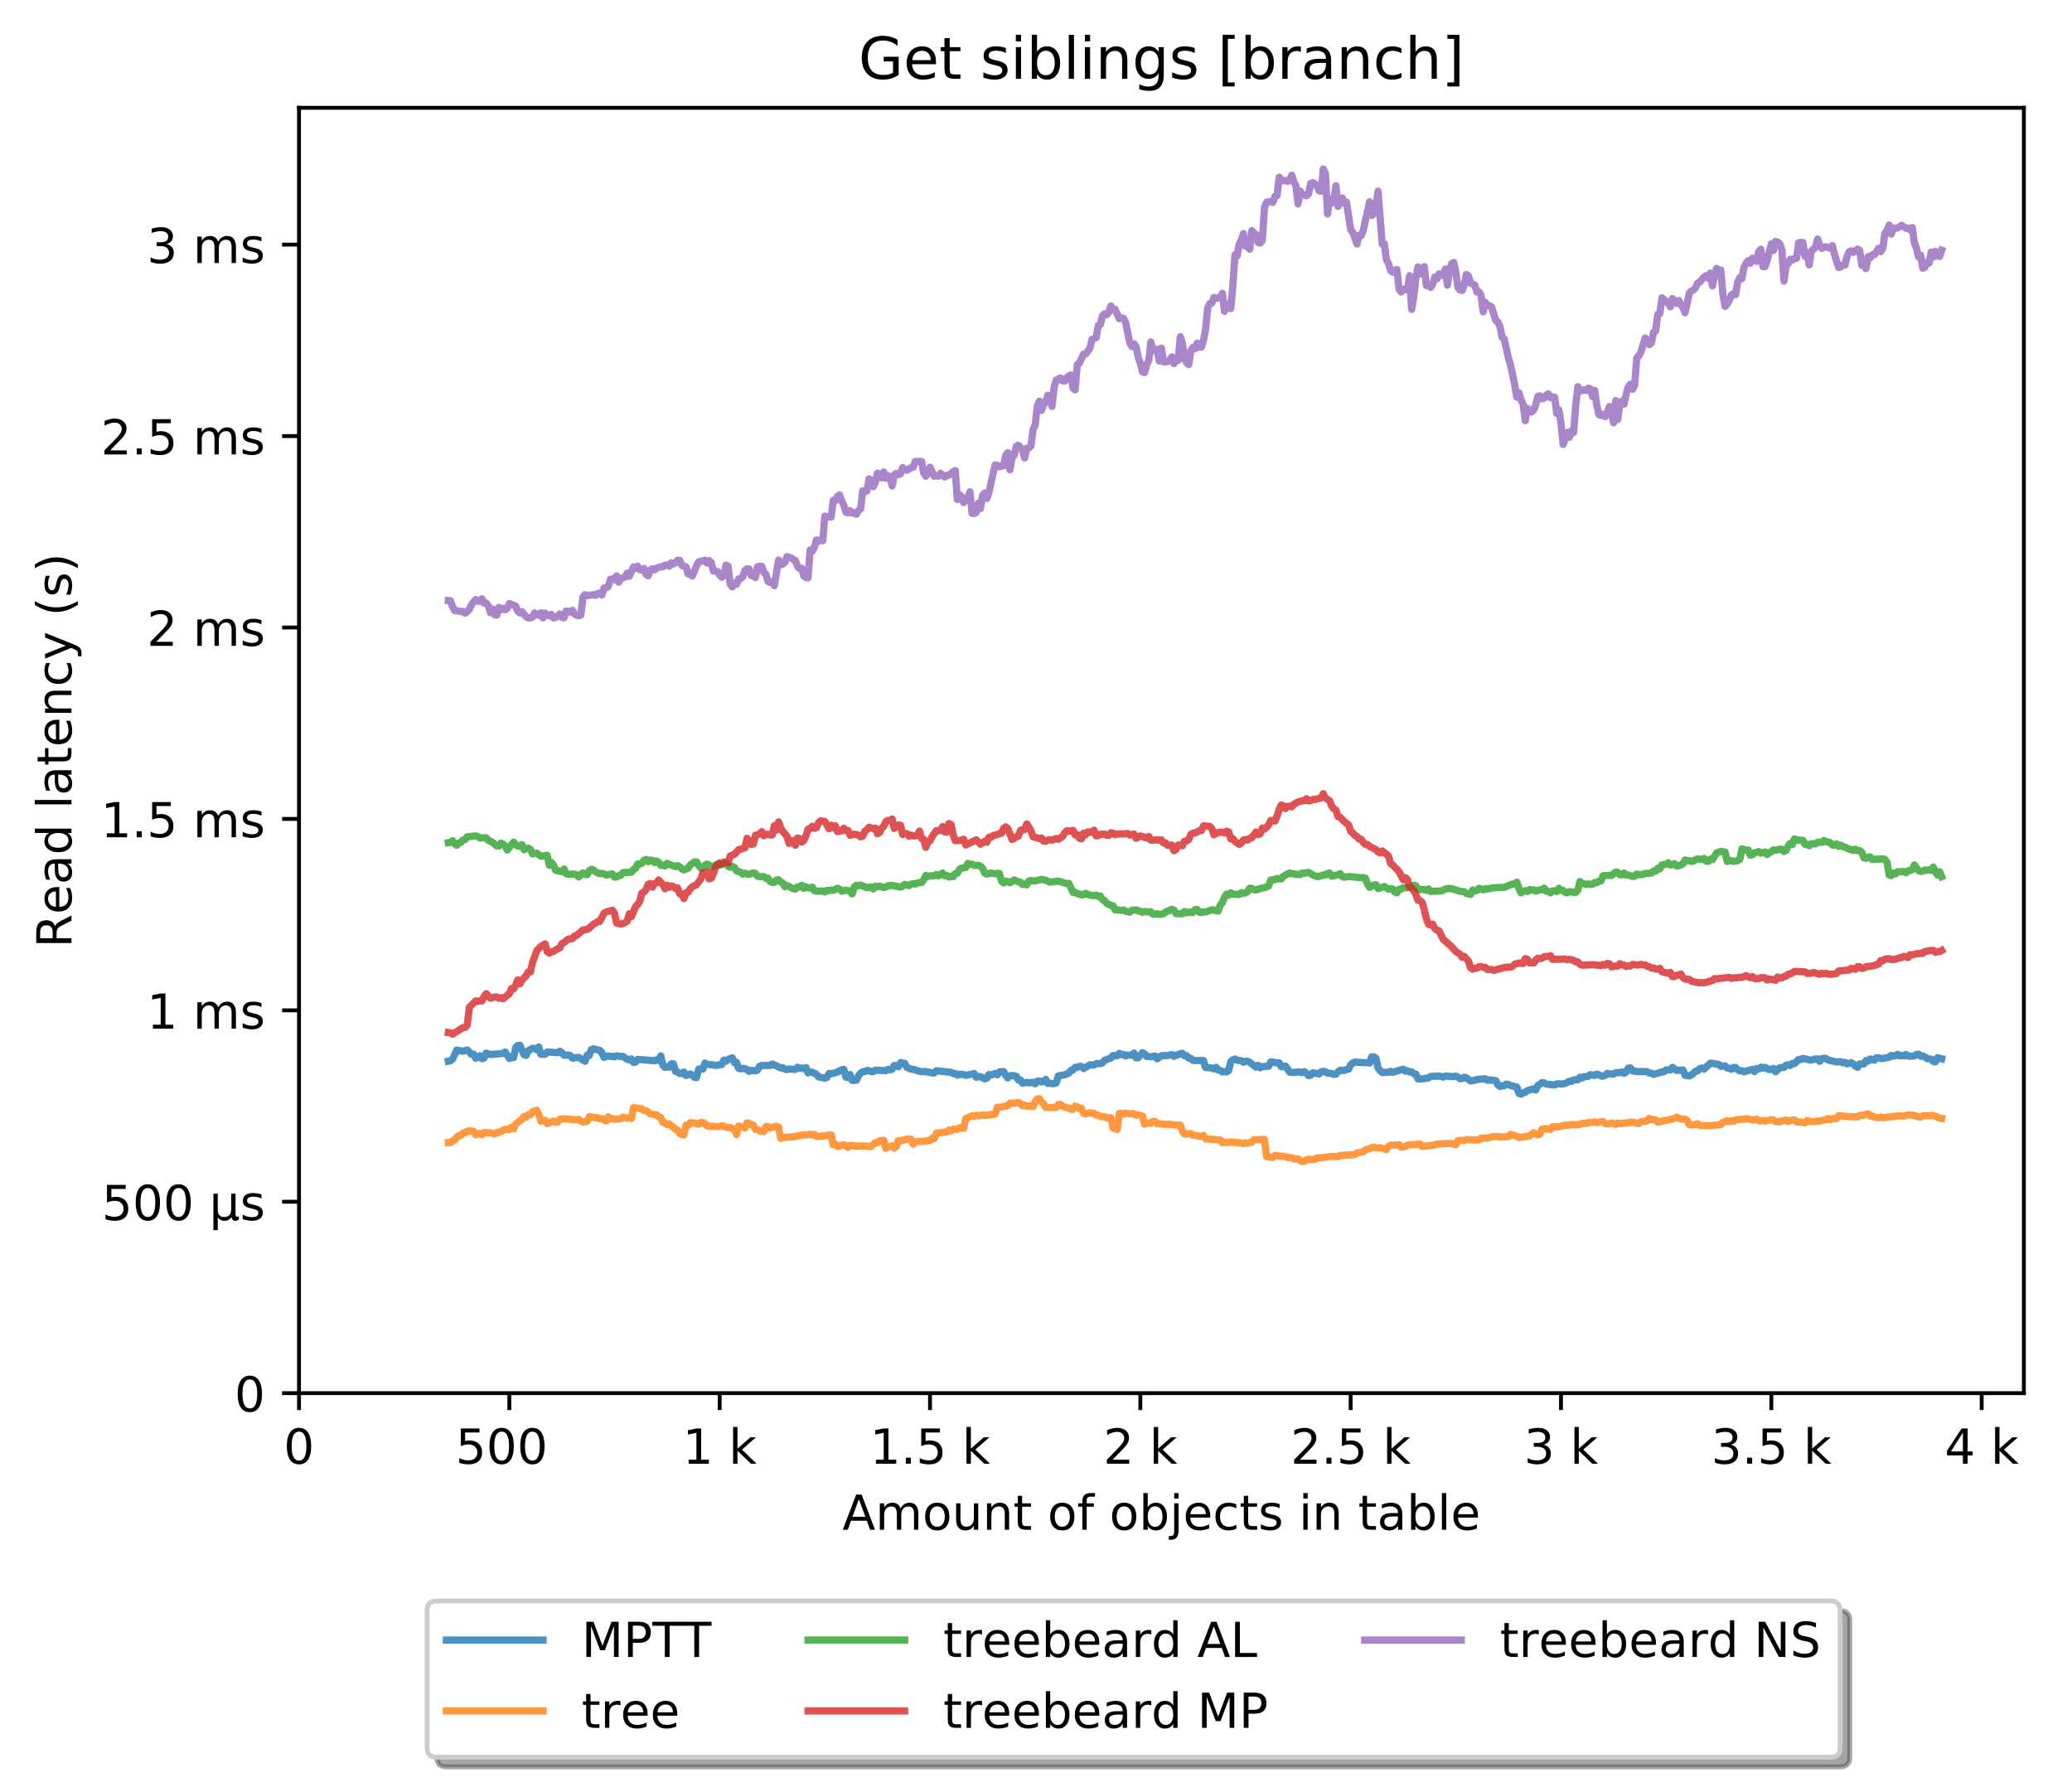 <?xml version="1.0" encoding="utf-8" standalone="no"?>
<!DOCTYPE svg PUBLIC "-//W3C//DTD SVG 1.1//EN"
  "http://www.w3.org/Graphics/SVG/1.1/DTD/svg11.dtd">
<!-- Created with matplotlib (http://matplotlib.org/) -->
<svg height="371pt" version="1.1" viewBox="0 0 429 371" width="429pt" xmlns="http://www.w3.org/2000/svg" xmlns:xlink="http://www.w3.org/1999/xlink">
 <defs>
  <style type="text/css">
*{stroke-linecap:butt;stroke-linejoin:round;}
  </style>
 </defs>
 <g id="figure_1">
  <g id="patch_1">
   <path d="M 0 371.002 
L 429.729 371.002 
L 429.729 0 
L 0 0 
z
" style="fill:#ffffff;"/>
  </g>
  <g id="axes_1">
   <g id="patch_2">
    <path d="M 61.909 288.43 
L 419.029 288.43 
L 419.029 22.318 
L 61.909 22.318 
z
" style="fill:#ffffff;"/>
   </g>
   <g id="matplotlib.axis_1">
    <g id="xtick_1">
     <g id="line2d_1">
      <defs>
       <path d="M 0 0 
L 0 3.5 
" id="m6063bd44c3" style="stroke:#000000;stroke-width:0.8;"/>
      </defs>
      <g>
       <use style="stroke:#000000;stroke-width:0.8;" x="61.909" xlink:href="#m6063bd44c3" y="288.43"/>
      </g>
     </g>
     <g id="text_1">
      <!-- 0 -->
      <defs>
       <path d="M 31.781 66.406 
Q 24.172 66.406 20.328 58.906 
Q 16.5 51.422 16.5 36.375 
Q 16.5 21.391 20.328 13.891 
Q 24.172 6.391 31.781 6.391 
Q 39.453 6.391 43.281 13.891 
Q 47.125 21.391 47.125 36.375 
Q 47.125 51.422 43.281 58.906 
Q 39.453 66.406 31.781 66.406 
z
M 31.781 74.219 
Q 44.047 74.219 50.516 64.516 
Q 56.984 54.828 56.984 36.375 
Q 56.984 17.969 50.516 8.266 
Q 44.047 -1.422 31.781 -1.422 
Q 19.531 -1.422 13.062 8.266 
Q 6.594 17.969 6.594 36.375 
Q 6.594 54.828 13.062 64.516 
Q 19.531 74.219 31.781 74.219 
z
" id="DejaVuSans-30"/>
      </defs>
      <g transform="translate(58.728 303.029)scale(0.1 -0.1)">
       <use xlink:href="#DejaVuSans-30"/>
      </g>
     </g>
    </g>
    <g id="xtick_2">
     <g id="line2d_2">
      <g>
       <use style="stroke:#000000;stroke-width:0.8;" x="105.458" xlink:href="#m6063bd44c3" y="288.43"/>
      </g>
     </g>
     <g id="text_2">
      <!-- 500  -->
      <defs>
       <path d="M 10.797 72.906 
L 49.516 72.906 
L 49.516 64.594 
L 19.828 64.594 
L 19.828 46.734 
Q 21.969 47.469 24.109 47.828 
Q 26.266 48.188 28.422 48.188 
Q 40.625 48.188 47.75 41.5 
Q 54.891 34.812 54.891 23.391 
Q 54.891 11.625 47.562 5.094 
Q 40.234 -1.422 26.906 -1.422 
Q 22.312 -1.422 17.547 -0.641 
Q 12.797 0.141 7.719 1.703 
L 7.719 11.625 
Q 12.109 9.234 16.797 8.062 
Q 21.484 6.891 26.703 6.891 
Q 35.156 6.891 40.078 11.328 
Q 45.016 15.766 45.016 23.391 
Q 45.016 31 40.078 35.438 
Q 35.156 39.891 26.703 39.891 
Q 22.75 39.891 18.812 39.016 
Q 14.891 38.141 10.797 36.281 
z
" id="DejaVuSans-35"/>
       <path id="DejaVuSans-20"/>
      </defs>
      <g transform="translate(94.325 303.029)scale(0.1 -0.1)">
       <use xlink:href="#DejaVuSans-35"/>
       <use x="63.623" xlink:href="#DejaVuSans-30"/>
       <use x="127.246" xlink:href="#DejaVuSans-30"/>
       <use x="190.869" xlink:href="#DejaVuSans-20"/>
      </g>
     </g>
    </g>
    <g id="xtick_3">
     <g id="line2d_3">
      <g>
       <use style="stroke:#000000;stroke-width:0.8;" x="149.007" xlink:href="#m6063bd44c3" y="288.43"/>
      </g>
     </g>
     <g id="text_3">
      <!-- 1 k -->
      <defs>
       <path d="M 12.406 8.297 
L 28.516 8.297 
L 28.516 63.922 
L 10.984 60.406 
L 10.984 69.391 
L 28.422 72.906 
L 38.281 72.906 
L 38.281 8.297 
L 54.391 8.297 
L 54.391 0 
L 12.406 0 
z
" id="DejaVuSans-31"/>
       <path d="M 9.078 75.984 
L 18.109 75.984 
L 18.109 31.109 
L 44.922 54.688 
L 56.391 54.688 
L 27.391 29.109 
L 57.625 0 
L 45.906 0 
L 18.109 26.703 
L 18.109 0 
L 9.078 0 
z
" id="DejaVuSans-6b"/>
      </defs>
      <g transform="translate(141.341 303.029)scale(0.1 -0.1)">
       <use xlink:href="#DejaVuSans-31"/>
       <use x="63.623" xlink:href="#DejaVuSans-20"/>
       <use x="95.41" xlink:href="#DejaVuSans-6b"/>
      </g>
     </g>
    </g>
    <g id="xtick_4">
     <g id="line2d_4">
      <g>
       <use style="stroke:#000000;stroke-width:0.8;" x="192.555" xlink:href="#m6063bd44c3" y="288.43"/>
      </g>
     </g>
     <g id="text_4">
      <!-- 1.5 k -->
      <defs>
       <path d="M 10.688 12.406 
L 21 12.406 
L 21 0 
L 10.688 0 
z
" id="DejaVuSans-2e"/>
      </defs>
      <g transform="translate(180.119 303.029)scale(0.1 -0.1)">
       <use xlink:href="#DejaVuSans-31"/>
       <use x="63.623" xlink:href="#DejaVuSans-2e"/>
       <use x="95.41" xlink:href="#DejaVuSans-35"/>
       <use x="159.033" xlink:href="#DejaVuSans-20"/>
       <use x="190.82" xlink:href="#DejaVuSans-6b"/>
      </g>
     </g>
    </g>
    <g id="xtick_5">
     <g id="line2d_5">
      <g>
       <use style="stroke:#000000;stroke-width:0.8;" x="236.104" xlink:href="#m6063bd44c3" y="288.43"/>
      </g>
     </g>
     <g id="text_5">
      <!-- 2 k -->
      <defs>
       <path d="M 19.188 8.297 
L 53.609 8.297 
L 53.609 0 
L 7.328 0 
L 7.328 8.297 
Q 12.938 14.109 22.625 23.891 
Q 32.328 33.688 34.812 36.531 
Q 39.547 41.844 41.422 45.531 
Q 43.312 49.219 43.312 52.781 
Q 43.312 58.594 39.234 62.25 
Q 35.156 65.922 28.609 65.922 
Q 23.969 65.922 18.812 64.312 
Q 13.672 62.703 7.812 59.422 
L 7.812 69.391 
Q 13.766 71.781 18.938 73 
Q 24.125 74.219 28.422 74.219 
Q 39.75 74.219 46.484 68.547 
Q 53.219 62.891 53.219 53.422 
Q 53.219 48.922 51.531 44.891 
Q 49.859 40.875 45.406 35.406 
Q 44.188 33.984 37.641 27.219 
Q 31.109 20.453 19.188 8.297 
z
" id="DejaVuSans-32"/>
      </defs>
      <g transform="translate(228.438 303.029)scale(0.1 -0.1)">
       <use xlink:href="#DejaVuSans-32"/>
       <use x="63.623" xlink:href="#DejaVuSans-20"/>
       <use x="95.41" xlink:href="#DejaVuSans-6b"/>
      </g>
     </g>
    </g>
    <g id="xtick_6">
     <g id="line2d_6">
      <g>
       <use style="stroke:#000000;stroke-width:0.8;" x="279.652" xlink:href="#m6063bd44c3" y="288.43"/>
      </g>
     </g>
     <g id="text_6">
      <!-- 2.5 k -->
      <g transform="translate(267.216 303.029)scale(0.1 -0.1)">
       <use xlink:href="#DejaVuSans-32"/>
       <use x="63.623" xlink:href="#DejaVuSans-2e"/>
       <use x="95.41" xlink:href="#DejaVuSans-35"/>
       <use x="159.033" xlink:href="#DejaVuSans-20"/>
       <use x="190.82" xlink:href="#DejaVuSans-6b"/>
      </g>
     </g>
    </g>
    <g id="xtick_7">
     <g id="line2d_7">
      <g>
       <use style="stroke:#000000;stroke-width:0.8;" x="323.201" xlink:href="#m6063bd44c3" y="288.43"/>
      </g>
     </g>
     <g id="text_7">
      <!-- 3 k -->
      <defs>
       <path d="M 40.578 39.312 
Q 47.656 37.797 51.625 33 
Q 55.609 28.219 55.609 21.188 
Q 55.609 10.406 48.188 4.484 
Q 40.766 -1.422 27.094 -1.422 
Q 22.516 -1.422 17.656 -0.516 
Q 12.797 0.391 7.625 2.203 
L 7.625 11.719 
Q 11.719 9.328 16.594 8.109 
Q 21.484 6.891 26.812 6.891 
Q 36.078 6.891 40.938 10.547 
Q 45.797 14.203 45.797 21.188 
Q 45.797 27.641 41.281 31.266 
Q 36.766 34.906 28.719 34.906 
L 20.219 34.906 
L 20.219 43.016 
L 29.109 43.016 
Q 36.375 43.016 40.234 45.922 
Q 44.094 48.828 44.094 54.297 
Q 44.094 59.906 40.109 62.906 
Q 36.141 65.922 28.719 65.922 
Q 24.656 65.922 20.016 65.031 
Q 15.375 64.156 9.812 62.312 
L 9.812 71.094 
Q 15.438 72.656 20.344 73.438 
Q 25.25 74.219 29.594 74.219 
Q 40.828 74.219 47.359 69.109 
Q 53.906 64.016 53.906 55.328 
Q 53.906 49.266 50.438 45.094 
Q 46.969 40.922 40.578 39.312 
z
" id="DejaVuSans-33"/>
      </defs>
      <g transform="translate(315.535 303.029)scale(0.1 -0.1)">
       <use xlink:href="#DejaVuSans-33"/>
       <use x="63.623" xlink:href="#DejaVuSans-20"/>
       <use x="95.41" xlink:href="#DejaVuSans-6b"/>
      </g>
     </g>
    </g>
    <g id="xtick_8">
     <g id="line2d_8">
      <g>
       <use style="stroke:#000000;stroke-width:0.8;" x="366.749" xlink:href="#m6063bd44c3" y="288.43"/>
      </g>
     </g>
     <g id="text_8">
      <!-- 3.5 k -->
      <g transform="translate(354.313 303.029)scale(0.1 -0.1)">
       <use xlink:href="#DejaVuSans-33"/>
       <use x="63.623" xlink:href="#DejaVuSans-2e"/>
       <use x="95.41" xlink:href="#DejaVuSans-35"/>
       <use x="159.033" xlink:href="#DejaVuSans-20"/>
       <use x="190.82" xlink:href="#DejaVuSans-6b"/>
      </g>
     </g>
    </g>
    <g id="xtick_9">
     <g id="line2d_9">
      <g>
       <use style="stroke:#000000;stroke-width:0.8;" x="410.298" xlink:href="#m6063bd44c3" y="288.43"/>
      </g>
     </g>
     <g id="text_9">
      <!-- 4 k -->
      <defs>
       <path d="M 37.797 64.312 
L 12.891 25.391 
L 37.797 25.391 
z
M 35.203 72.906 
L 47.609 72.906 
L 47.609 25.391 
L 58.016 25.391 
L 58.016 17.188 
L 47.609 17.188 
L 47.609 0 
L 37.797 0 
L 37.797 17.188 
L 4.891 17.188 
L 4.891 26.703 
z
" id="DejaVuSans-34"/>
      </defs>
      <g transform="translate(402.632 303.029)scale(0.1 -0.1)">
       <use xlink:href="#DejaVuSans-34"/>
       <use x="63.623" xlink:href="#DejaVuSans-20"/>
       <use x="95.41" xlink:href="#DejaVuSans-6b"/>
      </g>
     </g>
    </g>
    <g id="text_10">
     <!-- Amount of objects in table -->
     <defs>
      <path d="M 34.188 63.188 
L 20.797 26.906 
L 47.609 26.906 
z
M 28.609 72.906 
L 39.797 72.906 
L 67.578 0 
L 57.328 0 
L 50.688 18.703 
L 17.828 18.703 
L 11.188 0 
L 0.781 0 
z
" id="DejaVuSans-41"/>
      <path d="M 52 44.188 
Q 55.375 50.25 60.062 53.125 
Q 64.75 56 71.094 56 
Q 79.641 56 84.281 50.016 
Q 88.922 44.047 88.922 33.016 
L 88.922 0 
L 79.891 0 
L 79.891 32.719 
Q 79.891 40.578 77.094 44.375 
Q 74.312 48.188 68.609 48.188 
Q 61.625 48.188 57.562 43.547 
Q 53.516 38.922 53.516 30.906 
L 53.516 0 
L 44.484 0 
L 44.484 32.719 
Q 44.484 40.625 41.703 44.406 
Q 38.922 48.188 33.109 48.188 
Q 26.219 48.188 22.156 43.531 
Q 18.109 38.875 18.109 30.906 
L 18.109 0 
L 9.078 0 
L 9.078 54.688 
L 18.109 54.688 
L 18.109 46.188 
Q 21.188 51.219 25.484 53.609 
Q 29.781 56 35.688 56 
Q 41.656 56 45.828 52.969 
Q 50 49.953 52 44.188 
z
" id="DejaVuSans-6d"/>
      <path d="M 30.609 48.391 
Q 23.391 48.391 19.188 42.75 
Q 14.984 37.109 14.984 27.297 
Q 14.984 17.484 19.156 11.844 
Q 23.344 6.203 30.609 6.203 
Q 37.797 6.203 41.984 11.859 
Q 46.188 17.531 46.188 27.297 
Q 46.188 37.016 41.984 42.703 
Q 37.797 48.391 30.609 48.391 
z
M 30.609 56 
Q 42.328 56 49.016 48.375 
Q 55.719 40.766 55.719 27.297 
Q 55.719 13.875 49.016 6.219 
Q 42.328 -1.422 30.609 -1.422 
Q 18.844 -1.422 12.172 6.219 
Q 5.516 13.875 5.516 27.297 
Q 5.516 40.766 12.172 48.375 
Q 18.844 56 30.609 56 
z
" id="DejaVuSans-6f"/>
      <path d="M 8.5 21.578 
L 8.5 54.688 
L 17.484 54.688 
L 17.484 21.922 
Q 17.484 14.156 20.5 10.266 
Q 23.531 6.391 29.594 6.391 
Q 36.859 6.391 41.078 11.031 
Q 45.312 15.672 45.312 23.688 
L 45.312 54.688 
L 54.297 54.688 
L 54.297 0 
L 45.312 0 
L 45.312 8.406 
Q 42.047 3.422 37.719 1 
Q 33.406 -1.422 27.688 -1.422 
Q 18.266 -1.422 13.375 4.438 
Q 8.5 10.297 8.5 21.578 
z
M 31.109 56 
z
" id="DejaVuSans-75"/>
      <path d="M 54.891 33.016 
L 54.891 0 
L 45.906 0 
L 45.906 32.719 
Q 45.906 40.484 42.875 44.328 
Q 39.844 48.188 33.797 48.188 
Q 26.516 48.188 22.312 43.547 
Q 18.109 38.922 18.109 30.906 
L 18.109 0 
L 9.078 0 
L 9.078 54.688 
L 18.109 54.688 
L 18.109 46.188 
Q 21.344 51.125 25.703 53.562 
Q 30.078 56 35.797 56 
Q 45.219 56 50.047 50.172 
Q 54.891 44.344 54.891 33.016 
z
" id="DejaVuSans-6e"/>
      <path d="M 18.312 70.219 
L 18.312 54.688 
L 36.812 54.688 
L 36.812 47.703 
L 18.312 47.703 
L 18.312 18.016 
Q 18.312 11.328 20.141 9.422 
Q 21.969 7.516 27.594 7.516 
L 36.812 7.516 
L 36.812 0 
L 27.594 0 
Q 17.188 0 13.234 3.875 
Q 9.281 7.766 9.281 18.016 
L 9.281 47.703 
L 2.688 47.703 
L 2.688 54.688 
L 9.281 54.688 
L 9.281 70.219 
z
" id="DejaVuSans-74"/>
      <path d="M 37.109 75.984 
L 37.109 68.5 
L 28.516 68.5 
Q 23.688 68.5 21.797 66.547 
Q 19.922 64.594 19.922 59.516 
L 19.922 54.688 
L 34.719 54.688 
L 34.719 47.703 
L 19.922 47.703 
L 19.922 0 
L 10.891 0 
L 10.891 47.703 
L 2.297 47.703 
L 2.297 54.688 
L 10.891 54.688 
L 10.891 58.5 
Q 10.891 67.625 15.141 71.797 
Q 19.391 75.984 28.609 75.984 
z
" id="DejaVuSans-66"/>
      <path d="M 48.688 27.297 
Q 48.688 37.203 44.609 42.844 
Q 40.531 48.484 33.406 48.484 
Q 26.266 48.484 22.188 42.844 
Q 18.109 37.203 18.109 27.297 
Q 18.109 17.391 22.188 11.75 
Q 26.266 6.109 33.406 6.109 
Q 40.531 6.109 44.609 11.75 
Q 48.688 17.391 48.688 27.297 
z
M 18.109 46.391 
Q 20.953 51.266 25.266 53.625 
Q 29.594 56 35.594 56 
Q 45.562 56 51.781 48.094 
Q 58.016 40.188 58.016 27.297 
Q 58.016 14.406 51.781 6.484 
Q 45.562 -1.422 35.594 -1.422 
Q 29.594 -1.422 25.266 0.953 
Q 20.953 3.328 18.109 8.203 
L 18.109 0 
L 9.078 0 
L 9.078 75.984 
L 18.109 75.984 
z
" id="DejaVuSans-62"/>
      <path d="M 9.422 54.688 
L 18.406 54.688 
L 18.406 -0.984 
Q 18.406 -11.422 14.422 -16.109 
Q 10.453 -20.797 1.609 -20.797 
L -1.812 -20.797 
L -1.812 -13.188 
L 0.594 -13.188 
Q 5.719 -13.188 7.562 -10.812 
Q 9.422 -8.453 9.422 -0.984 
z
M 9.422 75.984 
L 18.406 75.984 
L 18.406 64.594 
L 9.422 64.594 
z
" id="DejaVuSans-6a"/>
      <path d="M 56.203 29.594 
L 56.203 25.203 
L 14.891 25.203 
Q 15.484 15.922 20.484 11.062 
Q 25.484 6.203 34.422 6.203 
Q 39.594 6.203 44.453 7.469 
Q 49.312 8.734 54.109 11.281 
L 54.109 2.781 
Q 49.266 0.734 44.188 -0.344 
Q 39.109 -1.422 33.891 -1.422 
Q 20.797 -1.422 13.156 6.188 
Q 5.516 13.812 5.516 26.812 
Q 5.516 40.234 12.766 48.109 
Q 20.016 56 32.328 56 
Q 43.359 56 49.781 48.891 
Q 56.203 41.797 56.203 29.594 
z
M 47.219 32.234 
Q 47.125 39.594 43.094 43.984 
Q 39.062 48.391 32.422 48.391 
Q 24.906 48.391 20.391 44.141 
Q 15.875 39.891 15.188 32.172 
z
" id="DejaVuSans-65"/>
      <path d="M 48.781 52.594 
L 48.781 44.188 
Q 44.969 46.297 41.141 47.344 
Q 37.312 48.391 33.406 48.391 
Q 24.656 48.391 19.812 42.844 
Q 14.984 37.312 14.984 27.297 
Q 14.984 17.281 19.812 11.734 
Q 24.656 6.203 33.406 6.203 
Q 37.312 6.203 41.141 7.25 
Q 44.969 8.297 48.781 10.406 
L 48.781 2.094 
Q 45.016 0.344 40.984 -0.531 
Q 36.969 -1.422 32.422 -1.422 
Q 20.062 -1.422 12.781 6.344 
Q 5.516 14.109 5.516 27.297 
Q 5.516 40.672 12.859 48.328 
Q 20.219 56 33.016 56 
Q 37.156 56 41.109 55.141 
Q 45.062 54.297 48.781 52.594 
z
" id="DejaVuSans-63"/>
      <path d="M 44.281 53.078 
L 44.281 44.578 
Q 40.484 46.531 36.375 47.5 
Q 32.281 48.484 27.875 48.484 
Q 21.188 48.484 17.844 46.438 
Q 14.5 44.391 14.5 40.281 
Q 14.5 37.156 16.891 35.375 
Q 19.281 33.594 26.516 31.984 
L 29.594 31.297 
Q 39.156 29.25 43.188 25.516 
Q 47.219 21.781 47.219 15.094 
Q 47.219 7.469 41.188 3.016 
Q 35.156 -1.422 24.609 -1.422 
Q 20.219 -1.422 15.453 -0.562 
Q 10.688 0.297 5.422 2 
L 5.422 11.281 
Q 10.406 8.688 15.234 7.391 
Q 20.062 6.109 24.812 6.109 
Q 31.156 6.109 34.562 8.281 
Q 37.984 10.453 37.984 14.406 
Q 37.984 18.062 35.516 20.016 
Q 33.062 21.969 24.703 23.781 
L 21.578 24.516 
Q 13.234 26.266 9.516 29.906 
Q 5.812 33.547 5.812 39.891 
Q 5.812 47.609 11.281 51.797 
Q 16.75 56 26.812 56 
Q 31.781 56 36.172 55.266 
Q 40.578 54.547 44.281 53.078 
z
" id="DejaVuSans-73"/>
      <path d="M 9.422 54.688 
L 18.406 54.688 
L 18.406 0 
L 9.422 0 
z
M 9.422 75.984 
L 18.406 75.984 
L 18.406 64.594 
L 9.422 64.594 
z
" id="DejaVuSans-69"/>
      <path d="M 34.281 27.484 
Q 23.391 27.484 19.188 25 
Q 14.984 22.516 14.984 16.5 
Q 14.984 11.719 18.141 8.906 
Q 21.297 6.109 26.703 6.109 
Q 34.188 6.109 38.703 11.406 
Q 43.219 16.703 43.219 25.484 
L 43.219 27.484 
z
M 52.203 31.203 
L 52.203 0 
L 43.219 0 
L 43.219 8.297 
Q 40.141 3.328 35.547 0.953 
Q 30.953 -1.422 24.312 -1.422 
Q 15.922 -1.422 10.953 3.297 
Q 6 8.016 6 15.922 
Q 6 25.141 12.172 29.828 
Q 18.359 34.516 30.609 34.516 
L 43.219 34.516 
L 43.219 35.406 
Q 43.219 41.609 39.141 45 
Q 35.062 48.391 27.688 48.391 
Q 23 48.391 18.547 47.266 
Q 14.109 46.141 10.016 43.891 
L 10.016 52.203 
Q 14.938 54.109 19.578 55.047 
Q 24.219 56 28.609 56 
Q 40.484 56 46.344 49.844 
Q 52.203 43.703 52.203 31.203 
z
" id="DejaVuSans-61"/>
      <path d="M 9.422 75.984 
L 18.406 75.984 
L 18.406 0 
L 9.422 0 
z
" id="DejaVuSans-6c"/>
     </defs>
     <g transform="translate(174.411 316.707)scale(0.1 -0.1)">
      <use xlink:href="#DejaVuSans-41"/>
      <use x="68.408" xlink:href="#DejaVuSans-6d"/>
      <use x="165.82" xlink:href="#DejaVuSans-6f"/>
      <use x="227.002" xlink:href="#DejaVuSans-75"/>
      <use x="290.381" xlink:href="#DejaVuSans-6e"/>
      <use x="353.76" xlink:href="#DejaVuSans-74"/>
      <use x="392.969" xlink:href="#DejaVuSans-20"/>
      <use x="424.756" xlink:href="#DejaVuSans-6f"/>
      <use x="485.938" xlink:href="#DejaVuSans-66"/>
      <use x="521.143" xlink:href="#DejaVuSans-20"/>
      <use x="552.93" xlink:href="#DejaVuSans-6f"/>
      <use x="614.111" xlink:href="#DejaVuSans-62"/>
      <use x="677.588" xlink:href="#DejaVuSans-6a"/>
      <use x="705.371" xlink:href="#DejaVuSans-65"/>
      <use x="766.895" xlink:href="#DejaVuSans-63"/>
      <use x="821.875" xlink:href="#DejaVuSans-74"/>
      <use x="861.084" xlink:href="#DejaVuSans-73"/>
      <use x="913.184" xlink:href="#DejaVuSans-20"/>
      <use x="944.971" xlink:href="#DejaVuSans-69"/>
      <use x="972.754" xlink:href="#DejaVuSans-6e"/>
      <use x="1036.133" xlink:href="#DejaVuSans-20"/>
      <use x="1067.92" xlink:href="#DejaVuSans-74"/>
      <use x="1107.129" xlink:href="#DejaVuSans-61"/>
      <use x="1168.408" xlink:href="#DejaVuSans-62"/>
      <use x="1231.885" xlink:href="#DejaVuSans-6c"/>
      <use x="1259.668" xlink:href="#DejaVuSans-65"/>
     </g>
    </g>
   </g>
   <g id="matplotlib.axis_2">
    <g id="ytick_1">
     <g id="line2d_10">
      <defs>
       <path d="M 0 0 
L -3.5 0 
" id="ma9fb0bafc6" style="stroke:#000000;stroke-width:0.8;"/>
      </defs>
      <g>
       <use style="stroke:#000000;stroke-width:0.8;" x="61.909" xlink:href="#ma9fb0bafc6" y="288.43"/>
      </g>
     </g>
     <g id="text_11">
      <!-- 0 -->
      <g transform="translate(48.547 292.229)scale(0.1 -0.1)">
       <use xlink:href="#DejaVuSans-30"/>
      </g>
     </g>
    </g>
    <g id="ytick_2">
     <g id="line2d_11">
      <g>
       <use style="stroke:#000000;stroke-width:0.8;" x="61.909" xlink:href="#ma9fb0bafc6" y="248.8"/>
      </g>
     </g>
     <g id="text_12">
      <!-- 500 µs -->
      <defs>
       <path d="M 8.5 -20.797 
L 8.5 54.688 
L 17.484 54.688 
L 17.484 20.703 
Q 17.484 13.625 20.844 10 
Q 24.219 6.391 30.812 6.391 
Q 38.031 6.391 41.672 10.484 
Q 45.312 14.594 45.312 22.797 
L 45.312 54.688 
L 54.297 54.688 
L 54.297 12.594 
Q 54.297 9.672 55.141 8.281 
Q 56 6.891 57.812 6.891 
Q 58.25 6.891 59.031 7.156 
Q 59.812 7.422 61.188 8.016 
L 61.188 0.781 
Q 59.188 -0.344 57.391 -0.875 
Q 55.609 -1.422 53.906 -1.422 
Q 50.531 -1.422 48.531 0.484 
Q 46.531 2.391 45.797 6.297 
Q 43.359 2.438 39.812 0.5 
Q 36.281 -1.422 31.5 -1.422 
Q 26.516 -1.422 23.016 0.484 
Q 19.531 2.391 17.484 6.203 
L 17.484 -20.797 
z
" id="DejaVuSans-b5"/>
      </defs>
      <g transform="translate(21.072 252.599)scale(0.1 -0.1)">
       <use xlink:href="#DejaVuSans-35"/>
       <use x="63.623" xlink:href="#DejaVuSans-30"/>
       <use x="127.246" xlink:href="#DejaVuSans-30"/>
       <use x="190.869" xlink:href="#DejaVuSans-20"/>
       <use x="222.656" xlink:href="#DejaVuSans-b5"/>
       <use x="286.279" xlink:href="#DejaVuSans-73"/>
      </g>
     </g>
    </g>
    <g id="ytick_3">
     <g id="line2d_12">
      <g>
       <use style="stroke:#000000;stroke-width:0.8;" x="61.909" xlink:href="#ma9fb0bafc6" y="209.17"/>
      </g>
     </g>
     <g id="text_13">
      <!-- 1 ms -->
      <g transform="translate(30.419 212.969)scale(0.1 -0.1)">
       <use xlink:href="#DejaVuSans-31"/>
       <use x="63.623" xlink:href="#DejaVuSans-20"/>
       <use x="95.41" xlink:href="#DejaVuSans-6d"/>
       <use x="192.822" xlink:href="#DejaVuSans-73"/>
      </g>
     </g>
    </g>
    <g id="ytick_4">
     <g id="line2d_13">
      <g>
       <use style="stroke:#000000;stroke-width:0.8;" x="61.909" xlink:href="#ma9fb0bafc6" y="169.54"/>
      </g>
     </g>
     <g id="text_14">
      <!-- 1.5 ms -->
      <g transform="translate(20.878 173.339)scale(0.1 -0.1)">
       <use xlink:href="#DejaVuSans-31"/>
       <use x="63.623" xlink:href="#DejaVuSans-2e"/>
       <use x="95.41" xlink:href="#DejaVuSans-35"/>
       <use x="159.033" xlink:href="#DejaVuSans-20"/>
       <use x="190.82" xlink:href="#DejaVuSans-6d"/>
       <use x="288.232" xlink:href="#DejaVuSans-73"/>
      </g>
     </g>
    </g>
    <g id="ytick_5">
     <g id="line2d_14">
      <g>
       <use style="stroke:#000000;stroke-width:0.8;" x="61.909" xlink:href="#ma9fb0bafc6" y="129.91"/>
      </g>
     </g>
     <g id="text_15">
      <!-- 2 ms -->
      <g transform="translate(30.419 133.71)scale(0.1 -0.1)">
       <use xlink:href="#DejaVuSans-32"/>
       <use x="63.623" xlink:href="#DejaVuSans-20"/>
       <use x="95.41" xlink:href="#DejaVuSans-6d"/>
       <use x="192.822" xlink:href="#DejaVuSans-73"/>
      </g>
     </g>
    </g>
    <g id="ytick_6">
     <g id="line2d_15">
      <g>
       <use style="stroke:#000000;stroke-width:0.8;" x="61.909" xlink:href="#ma9fb0bafc6" y="90.28"/>
      </g>
     </g>
     <g id="text_16">
      <!-- 2.5 ms -->
      <g transform="translate(20.878 94.08)scale(0.1 -0.1)">
       <use xlink:href="#DejaVuSans-32"/>
       <use x="63.623" xlink:href="#DejaVuSans-2e"/>
       <use x="95.41" xlink:href="#DejaVuSans-35"/>
       <use x="159.033" xlink:href="#DejaVuSans-20"/>
       <use x="190.82" xlink:href="#DejaVuSans-6d"/>
       <use x="288.232" xlink:href="#DejaVuSans-73"/>
      </g>
     </g>
    </g>
    <g id="ytick_7">
     <g id="line2d_16">
      <g>
       <use style="stroke:#000000;stroke-width:0.8;" x="61.909" xlink:href="#ma9fb0bafc6" y="50.65"/>
      </g>
     </g>
     <g id="text_17">
      <!-- 3 ms -->
      <g transform="translate(30.419 54.45)scale(0.1 -0.1)">
       <use xlink:href="#DejaVuSans-33"/>
       <use x="63.623" xlink:href="#DejaVuSans-20"/>
       <use x="95.41" xlink:href="#DejaVuSans-6d"/>
       <use x="192.822" xlink:href="#DejaVuSans-73"/>
      </g>
     </g>
    </g>
    <g id="text_18">
     <!-- Read latency (s) -->
     <defs>
      <path d="M 44.391 34.188 
Q 47.562 33.109 50.562 29.594 
Q 53.562 26.078 56.594 19.922 
L 66.609 0 
L 56 0 
L 46.688 18.703 
Q 43.062 26.031 39.672 28.422 
Q 36.281 30.812 30.422 30.812 
L 19.672 30.812 
L 19.672 0 
L 9.812 0 
L 9.812 72.906 
L 32.078 72.906 
Q 44.578 72.906 50.734 67.672 
Q 56.891 62.453 56.891 51.906 
Q 56.891 45.016 53.688 40.469 
Q 50.484 35.938 44.391 34.188 
z
M 19.672 64.797 
L 19.672 38.922 
L 32.078 38.922 
Q 39.203 38.922 42.844 42.219 
Q 46.484 45.516 46.484 51.906 
Q 46.484 58.297 42.844 61.547 
Q 39.203 64.797 32.078 64.797 
z
" id="DejaVuSans-52"/>
      <path d="M 45.406 46.391 
L 45.406 75.984 
L 54.391 75.984 
L 54.391 0 
L 45.406 0 
L 45.406 8.203 
Q 42.578 3.328 38.25 0.953 
Q 33.938 -1.422 27.875 -1.422 
Q 17.969 -1.422 11.734 6.484 
Q 5.516 14.406 5.516 27.297 
Q 5.516 40.188 11.734 48.094 
Q 17.969 56 27.875 56 
Q 33.938 56 38.25 53.625 
Q 42.578 51.266 45.406 46.391 
z
M 14.797 27.297 
Q 14.797 17.391 18.875 11.75 
Q 22.953 6.109 30.078 6.109 
Q 37.203 6.109 41.297 11.75 
Q 45.406 17.391 45.406 27.297 
Q 45.406 37.203 41.297 42.844 
Q 37.203 48.484 30.078 48.484 
Q 22.953 48.484 18.875 42.844 
Q 14.797 37.203 14.797 27.297 
z
" id="DejaVuSans-64"/>
      <path d="M 32.172 -5.078 
Q 28.375 -14.844 24.75 -17.812 
Q 21.141 -20.797 15.094 -20.797 
L 7.906 -20.797 
L 7.906 -13.281 
L 13.188 -13.281 
Q 16.891 -13.281 18.938 -11.516 
Q 21 -9.766 23.484 -3.219 
L 25.094 0.875 
L 2.984 54.688 
L 12.5 54.688 
L 29.594 11.922 
L 46.688 54.688 
L 56.203 54.688 
z
" id="DejaVuSans-79"/>
      <path d="M 31 75.875 
Q 24.469 64.656 21.281 53.656 
Q 18.109 42.672 18.109 31.391 
Q 18.109 20.125 21.312 9.062 
Q 24.516 -2 31 -13.188 
L 23.188 -13.188 
Q 15.875 -1.703 12.234 9.375 
Q 8.594 20.453 8.594 31.391 
Q 8.594 42.281 12.203 53.312 
Q 15.828 64.359 23.188 75.875 
z
" id="DejaVuSans-28"/>
      <path d="M 8.016 75.875 
L 15.828 75.875 
Q 23.141 64.359 26.781 53.312 
Q 30.422 42.281 30.422 31.391 
Q 30.422 20.453 26.781 9.375 
Q 23.141 -1.703 15.828 -13.188 
L 8.016 -13.188 
Q 14.5 -2 17.703 9.062 
Q 20.906 20.125 20.906 31.391 
Q 20.906 42.672 17.703 53.656 
Q 14.5 64.656 8.016 75.875 
z
" id="DejaVuSans-29"/>
     </defs>
     <g transform="translate(14.798 196.212)rotate(-90)scale(0.1 -0.1)">
      <use xlink:href="#DejaVuSans-52"/>
      <use x="69.42" xlink:href="#DejaVuSans-65"/>
      <use x="130.943" xlink:href="#DejaVuSans-61"/>
      <use x="192.223" xlink:href="#DejaVuSans-64"/>
      <use x="255.699" xlink:href="#DejaVuSans-20"/>
      <use x="287.486" xlink:href="#DejaVuSans-6c"/>
      <use x="315.27" xlink:href="#DejaVuSans-61"/>
      <use x="376.549" xlink:href="#DejaVuSans-74"/>
      <use x="415.758" xlink:href="#DejaVuSans-65"/>
      <use x="477.281" xlink:href="#DejaVuSans-6e"/>
      <use x="540.66" xlink:href="#DejaVuSans-63"/>
      <use x="595.641" xlink:href="#DejaVuSans-79"/>
      <use x="654.82" xlink:href="#DejaVuSans-20"/>
      <use x="686.607" xlink:href="#DejaVuSans-28"/>
      <use x="725.621" xlink:href="#DejaVuSans-73"/>
      <use x="777.721" xlink:href="#DejaVuSans-29"/>
     </g>
    </g>
   </g>
   <g id="line2d_17">
    <path clip-path="url(#pcc8b70fb7c)" d="M 92.829 219.702 
L 93.264 219.615 
L 93.7 219.253 
L 94.571 217.397 
L 95.877 217.64 
L 96.748 217.361 
L 97.619 218.286 
L 98.055 218.225 
L 98.49 219.092 
L 99.361 218.58 
L 99.797 219.184 
L 100.232 219.043 
L 100.668 218.022 
L 101.539 218.316 
L 104.151 218.095 
L 104.587 217.796 
L 105.458 219.128 
L 105.893 218.955 
L 106.329 218.952 
L 106.764 216.909 
L 107.2 216.445 
L 107.635 216.401 
L 108.506 218.353 
L 108.942 218.502 
L 109.377 217.533 
L 110.248 217.041 
L 110.684 217.065 
L 111.119 217.325 
L 111.555 216.75 
L 111.99 218.264 
L 112.861 218.277 
L 113.297 217.785 
L 115.474 217.938 
L 115.91 217.638 
L 116.345 217.924 
L 116.781 218.468 
L 117.652 218.428 
L 118.087 218.539 
L 118.523 219.064 
L 119.829 218.904 
L 120.7 219.466 
L 121.135 219.727 
L 121.571 218.441 
L 122.006 218.512 
L 122.442 217.293 
L 122.877 217.145 
L 124.184 217.458 
L 124.619 217.946 
L 125.055 218.916 
L 125.926 218.611 
L 126.361 218.722 
L 126.797 218.669 
L 127.232 218.798 
L 127.668 218.568 
L 128.539 218.737 
L 128.974 218.704 
L 129.845 219.297 
L 130.281 219.439 
L 130.716 219.226 
L 131.152 219.963 
L 131.587 219.888 
L 132.023 219.334 
L 132.894 219.393 
L 135.506 219.609 
L 135.942 219.39 
L 136.377 219.541 
L 136.813 218.597 
L 137.248 220.553 
L 137.684 220.991 
L 138.119 220.823 
L 138.555 220.946 
L 138.99 220.249 
L 139.426 220.241 
L 139.861 221.805 
L 140.297 221.948 
L 140.732 222.258 
L 141.168 222.227 
L 141.603 221.947 
L 142.039 222.666 
L 142.91 222.352 
L 143.345 222.56 
L 143.781 223.053 
L 144.216 223.103 
L 144.652 221.359 
L 145.087 221.287 
L 145.523 221.342 
L 145.958 220.076 
L 146.394 220.352 
L 147.7 220.467 
L 148.136 220.58 
L 149.442 220.38 
L 149.877 219.482 
L 150.313 219.702 
L 150.748 219.323 
L 151.619 219.007 
L 152.055 220.012 
L 152.49 219.944 
L 152.926 221.174 
L 153.361 221.29 
L 153.797 221.184 
L 154.232 221.231 
L 154.668 221.438 
L 155.103 221.819 
L 155.539 221.598 
L 156.41 221.698 
L 156.845 221.514 
L 157.281 220.749 
L 157.716 220.588 
L 158.587 220.594 
L 159.458 220.578 
L 159.894 220.278 
L 161.2 220.879 
L 161.636 221.105 
L 162.071 221.028 
L 162.507 221.355 
L 162.942 221.436 
L 163.378 221.311 
L 164.684 221.402 
L 165.119 220.944 
L 165.555 221.168 
L 165.99 221.106 
L 166.426 221.257 
L 166.861 221.012 
L 167.297 222.107 
L 167.732 221.931 
L 168.168 221.991 
L 169.039 222.41 
L 169.474 222.945 
L 170.781 223.209 
L 171.216 223.056 
L 171.652 222.248 
L 172.087 222.317 
L 173.394 221.948 
L 174.265 221.487 
L 174.7 221.384 
L 175.136 222.998 
L 175.571 223.112 
L 176.007 222.469 
L 176.442 223.683 
L 177.313 223.641 
L 177.749 222.736 
L 178.184 222.155 
L 178.62 221.883 
L 179.055 221.857 
L 179.49 221.625 
L 179.926 221.669 
L 180.361 221.861 
L 180.797 221.866 
L 181.232 221.555 
L 183.41 221.674 
L 183.845 221.382 
L 184.281 221.488 
L 184.716 221.339 
L 185.152 220.582 
L 185.587 220.636 
L 186.023 220.851 
L 186.458 219.996 
L 187.329 220.165 
L 187.765 220.979 
L 188.636 221.351 
L 189.071 221.379 
L 190.378 221.8 
L 190.813 221.858 
L 191.684 221.846 
L 192.991 222.131 
L 193.426 222.132 
L 193.862 221.677 
L 196.91 222.003 
L 197.345 222.261 
L 197.781 222.245 
L 198.216 222.582 
L 198.652 222.394 
L 199.523 222.46 
L 199.958 222.638 
L 201.7 222.246 
L 202.136 223.034 
L 202.571 222.878 
L 203.007 222.898 
L 203.878 223.358 
L 204.313 223.218 
L 204.749 222.467 
L 205.184 222.563 
L 206.055 222.239 
L 206.491 222.522 
L 206.926 221.917 
L 207.797 221.839 
L 208.233 222.633 
L 208.668 223.156 
L 209.104 222.72 
L 209.539 222.652 
L 210.41 222.816 
L 210.845 223.591 
L 211.281 223.597 
L 211.716 224.262 
L 212.587 224.088 
L 213.023 224.181 
L 213.894 224.075 
L 214.329 224.383 
L 214.765 223.853 
L 215.2 223.807 
L 215.636 223.994 
L 216.071 223.884 
L 216.507 223.473 
L 216.942 224.322 
L 217.378 224.23 
L 217.813 224.356 
L 218.249 224.349 
L 218.684 224.198 
L 219.12 222.738 
L 220.426 222.519 
L 221.297 222.171 
L 221.733 221.62 
L 222.168 221.481 
L 222.604 220.987 
L 223.039 220.957 
L 223.475 220.791 
L 223.91 220.781 
L 224.346 221.221 
L 225.216 220.734 
L 225.652 220.46 
L 226.523 220.493 
L 226.958 220.185 
L 227.829 220.212 
L 228.265 220.041 
L 228.7 219.512 
L 230.007 219.045 
L 230.442 218.536 
L 231.313 218.582 
L 231.749 218.086 
L 232.184 218.354 
L 232.62 218.304 
L 233.055 218.621 
L 233.491 218.43 
L 234.362 218.466 
L 234.797 218.004 
L 235.233 219.018 
L 235.668 218.987 
L 236.539 217.938 
L 236.975 218.169 
L 237.41 218.716 
L 238.281 218.778 
L 239.152 218.633 
L 239.588 219.202 
L 240.458 218.57 
L 241.765 218.516 
L 242.636 218.332 
L 243.071 218.707 
L 243.507 218.436 
L 243.942 218.369 
L 244.378 218.145 
L 244.813 218.056 
L 245.249 218.566 
L 245.684 218.564 
L 246.12 219.064 
L 246.555 219.122 
L 246.991 219.512 
L 247.426 219.582 
L 248.297 219.555 
L 249.168 219.56 
L 249.604 221.013 
L 250.91 221.102 
L 251.346 221.326 
L 251.781 220.969 
L 252.217 221.521 
L 252.652 221.621 
L 253.088 221.939 
L 253.523 221.819 
L 253.959 221.937 
L 254.394 221.618 
L 254.83 219.811 
L 255.265 219.4 
L 255.7 219.254 
L 256.136 219.504 
L 257.007 219.606 
L 257.442 219.909 
L 257.878 219.714 
L 258.313 219.716 
L 258.749 219.921 
L 260.055 220.946 
L 260.491 220.558 
L 260.926 221.063 
L 261.362 220.808 
L 262.668 220.742 
L 263.104 219.845 
L 263.539 219.85 
L 263.975 220.009 
L 264.846 220.039 
L 265.281 220.833 
L 266.152 220.72 
L 267.023 221.975 
L 267.894 222.045 
L 268.765 221.923 
L 269.636 222.048 
L 270.072 221.87 
L 270.507 222.159 
L 270.942 222.698 
L 271.378 222.578 
L 271.813 222.109 
L 272.684 222.256 
L 273.12 222.353 
L 273.555 221.905 
L 273.991 221.79 
L 274.426 221.916 
L 274.862 222.163 
L 275.733 222.264 
L 276.168 222.428 
L 276.604 222.393 
L 277.039 221.886 
L 277.475 221.591 
L 278.346 221.62 
L 278.781 221.419 
L 279.217 221.349 
L 279.652 220.451 
L 280.088 220.06 
L 280.523 219.883 
L 282.701 220.026 
L 283.136 219.956 
L 283.572 220.072 
L 284.007 218.797 
L 284.443 218.803 
L 284.878 219.065 
L 285.314 221.074 
L 285.749 221.654 
L 286.184 222.048 
L 287.491 221.961 
L 287.926 221.791 
L 288.362 222.008 
L 290.539 221.351 
L 290.975 221.769 
L 291.41 221.664 
L 291.846 221.935 
L 292.281 221.897 
L 292.717 222.309 
L 293.152 222.374 
L 293.588 223.383 
L 294.459 223.364 
L 295.765 223.165 
L 296.201 222.844 
L 297.507 222.81 
L 297.943 222.762 
L 298.814 222.988 
L 299.249 222.777 
L 300.991 222.893 
L 301.426 222.809 
L 301.862 222.983 
L 302.297 223.33 
L 302.733 223.288 
L 303.168 223.034 
L 303.604 223.136 
L 304.475 223.792 
L 305.346 223.639 
L 305.781 223.489 
L 307.523 223.337 
L 307.959 223.665 
L 308.394 223.557 
L 309.701 223.741 
L 310.136 224.599 
L 310.572 224.938 
L 311.007 224.786 
L 311.443 224.764 
L 311.878 224.429 
L 312.314 224.522 
L 312.749 224.739 
L 314.056 225.047 
L 314.491 226.366 
L 314.927 226.523 
L 315.362 226.255 
L 315.798 226.149 
L 316.233 225.796 
L 317.539 225.42 
L 317.975 225.664 
L 318.41 224.695 
L 318.846 224.481 
L 319.281 224.138 
L 319.717 224.192 
L 320.152 224.441 
L 321.894 224.626 
L 322.33 224.413 
L 322.765 224.357 
L 323.201 224.459 
L 324.072 224.297 
L 324.943 223.851 
L 325.378 223.892 
L 325.814 223.567 
L 326.685 223.545 
L 327.12 223.015 
L 327.556 223.19 
L 327.991 222.898 
L 328.862 222.839 
L 329.298 222.477 
L 330.169 222.649 
L 330.604 222.391 
L 331.04 222.496 
L 331.475 222.759 
L 331.91 222.791 
L 332.346 222.621 
L 332.781 222.224 
L 333.217 222.35 
L 334.088 222.374 
L 334.523 222.102 
L 335.394 222.065 
L 335.83 221.937 
L 336.265 222.225 
L 336.701 221.926 
L 337.136 221.133 
L 337.572 221.068 
L 338.007 221.745 
L 338.443 221.718 
L 338.878 221.844 
L 341.056 221.867 
L 341.491 222.151 
L 341.927 222.184 
L 342.362 222.439 
L 344.104 221.933 
L 344.54 221.871 
L 344.975 221.504 
L 345.846 221.501 
L 346.281 220.978 
L 347.152 221.61 
L 348.459 221.526 
L 348.894 222.625 
L 349.765 222.75 
L 350.201 222.552 
L 351.072 221.779 
L 351.507 221.687 
L 351.943 221.219 
L 352.378 221.101 
L 352.814 221.349 
L 354.12 220.101 
L 355.862 220.362 
L 356.298 220.785 
L 357.169 220.663 
L 357.604 221.095 
L 358.04 221.17 
L 358.475 221.379 
L 358.911 221.007 
L 359.346 221.001 
L 359.782 221.468 
L 360.217 221.71 
L 360.653 221.657 
L 361.088 221.903 
L 362.83 221.382 
L 363.265 221.857 
L 363.701 221.23 
L 364.136 221.313 
L 364.572 220.923 
L 365.007 221.148 
L 365.443 220.975 
L 366.314 221.44 
L 366.749 221.409 
L 367.185 221.178 
L 367.62 221.893 
L 368.491 221.067 
L 369.362 220.972 
L 369.798 220.543 
L 370.233 220.439 
L 370.669 220.579 
L 371.104 220.158 
L 371.54 220.202 
L 372.411 219.339 
L 372.846 219.376 
L 373.282 219.121 
L 374.588 219.423 
L 375.024 219.466 
L 375.895 219.229 
L 376.33 219.221 
L 376.765 219.739 
L 377.201 219.171 
L 377.636 219.073 
L 378.072 219.154 
L 378.507 219.462 
L 380.249 219.864 
L 381.12 219.792 
L 381.556 220.027 
L 381.991 219.936 
L 382.427 220.247 
L 383.298 220.016 
L 383.733 220.279 
L 384.169 220.75 
L 384.604 220.976 
L 385.04 220.268 
L 385.911 220.254 
L 386.346 219.564 
L 386.782 219.686 
L 387.217 219.232 
L 388.088 219.507 
L 388.524 218.974 
L 388.959 218.996 
L 389.395 219.138 
L 389.83 219.148 
L 391.137 218.882 
L 391.572 218.519 
L 392.007 218.644 
L 392.443 218.537 
L 392.878 218.267 
L 393.314 218.603 
L 393.749 218.501 
L 394.185 218.611 
L 394.62 218.292 
L 395.056 218.633 
L 395.927 218.651 
L 396.362 218.587 
L 396.798 218.293 
L 397.233 218.241 
L 397.669 218.671 
L 398.104 218.605 
L 398.54 218.798 
L 398.975 219.143 
L 399.846 219.276 
L 400.282 219.761 
L 400.717 219.84 
L 401.153 218.983 
L 402.024 219.204 
L 402.024 219.204 
" style="fill:none;opacity:0.8;stroke:#1f77b4;stroke-linecap:square;stroke-width:1.5;"/>
   </g>
   <g id="line2d_18">
    <path clip-path="url(#pcc8b70fb7c)" d="M 92.829 236.55 
L 93.264 236.556 
L 93.7 236.212 
L 94.135 236.024 
L 94.571 235.416 
L 95.006 235.109 
L 95.442 235.048 
L 95.877 234.578 
L 96.313 234.49 
L 96.748 234.212 
L 97.184 234.118 
L 98.055 234.245 
L 98.49 234.938 
L 99.361 234.633 
L 99.797 234.914 
L 100.232 234.485 
L 101.539 234.551 
L 102.41 234.782 
L 102.845 234.483 
L 103.281 234.448 
L 104.587 233.809 
L 105.458 233.863 
L 105.893 233.378 
L 106.329 233.706 
L 106.764 232.73 
L 107.635 232.034 
L 108.071 231.738 
L 108.506 231.139 
L 108.942 231.299 
L 109.377 230.787 
L 109.813 230.815 
L 110.248 230.143 
L 111.119 229.859 
L 111.555 230.686 
L 111.99 232.134 
L 112.861 231.925 
L 113.297 232.623 
L 114.603 232.101 
L 115.039 232.336 
L 115.474 232.3 
L 115.91 231.704 
L 116.781 231.623 
L 119.393 231.847 
L 119.829 231.742 
L 120.264 232.121 
L 120.7 232.308 
L 121.571 232.116 
L 122.006 231.188 
L 123.313 231.412 
L 123.748 231.417 
L 124.184 231.602 
L 124.619 231.59 
L 125.49 232.071 
L 125.926 231.211 
L 126.361 231.653 
L 126.797 231.572 
L 127.232 231.727 
L 128.539 231.593 
L 128.974 231.28 
L 129.845 231.487 
L 130.281 231.387 
L 130.716 231.562 
L 131.152 229.314 
L 132.894 229.549 
L 133.329 229.933 
L 133.765 229.919 
L 134.635 230.612 
L 135.942 230.801 
L 136.377 231.203 
L 136.813 231.373 
L 137.248 232.349 
L 137.684 232.465 
L 138.119 232.841 
L 138.555 232.672 
L 138.99 233.083 
L 139.426 233.328 
L 139.861 233.812 
L 140.297 233.963 
L 140.732 234.621 
L 141.168 234.882 
L 141.603 234.97 
L 142.039 232.929 
L 142.474 233.019 
L 142.91 232.418 
L 143.345 232.53 
L 143.781 232.488 
L 144.652 232.744 
L 145.087 232.381 
L 145.523 232.438 
L 145.958 232.609 
L 146.394 233.106 
L 149.007 233.262 
L 149.442 233.066 
L 150.748 233.472 
L 151.184 233.415 
L 151.619 233.7 
L 152.055 233.814 
L 152.49 234.891 
L 152.926 233.115 
L 154.232 233.518 
L 154.668 232.476 
L 155.103 232.606 
L 155.539 232.878 
L 155.974 232.965 
L 156.41 233.819 
L 156.845 233.868 
L 157.281 234.147 
L 158.152 234.26 
L 158.587 233.249 
L 159.023 233.218 
L 159.458 233.509 
L 160.329 233.304 
L 160.765 233.176 
L 161.2 233.357 
L 161.636 235.676 
L 162.071 235.496 
L 164.249 235.365 
L 166.426 234.923 
L 166.861 235.002 
L 167.732 234.814 
L 168.168 234.993 
L 168.603 234.864 
L 169.039 235.248 
L 169.91 235.262 
L 172.087 234.947 
L 172.523 237.026 
L 172.958 236.869 
L 173.394 237.364 
L 173.829 237.315 
L 174.265 237.076 
L 174.7 236.994 
L 175.136 237.112 
L 175.571 237.569 
L 176.007 237.171 
L 176.442 237.143 
L 176.878 237.257 
L 179.49 237.279 
L 179.926 237.406 
L 180.361 237.358 
L 181.232 236.568 
L 181.668 236.57 
L 182.103 236.207 
L 182.974 236.069 
L 183.41 237.744 
L 183.845 237.423 
L 184.716 237.235 
L 185.152 237.698 
L 185.587 237.336 
L 186.023 236.147 
L 186.458 236.21 
L 187.329 235.951 
L 187.765 235.84 
L 188.636 235.855 
L 189.071 236.891 
L 189.507 236.473 
L 189.942 236.309 
L 191.249 236.291 
L 192.555 236.126 
L 192.991 235.641 
L 193.426 235.734 
L 193.862 234.609 
L 196.039 234.345 
L 196.474 233.95 
L 196.91 234.136 
L 197.345 233.777 
L 198.216 233.799 
L 198.652 233.481 
L 199.523 233.585 
L 199.958 231.586 
L 201.265 230.99 
L 201.7 231.112 
L 202.136 230.909 
L 202.571 231.003 
L 203.442 230.845 
L 203.878 230.954 
L 204.749 230.824 
L 206.055 230.613 
L 206.491 229.229 
L 206.926 229.272 
L 208.668 228.907 
L 209.104 228.381 
L 209.974 228.402 
L 210.41 228.275 
L 210.845 228.29 
L 211.281 228.473 
L 211.716 228.924 
L 212.152 228.806 
L 212.587 229.003 
L 213.458 228.947 
L 213.894 229.11 
L 214.329 228.074 
L 214.765 227.507 
L 215.2 227.481 
L 215.636 228.154 
L 216.071 228.478 
L 216.507 229.314 
L 218.684 229.271 
L 219.12 228.667 
L 219.555 228.649 
L 219.991 229.02 
L 220.862 229.32 
L 221.297 229.403 
L 221.733 229.626 
L 222.168 229.674 
L 222.604 229.009 
L 223.039 229.119 
L 223.475 229.495 
L 223.91 229.444 
L 224.346 230.517 
L 224.781 230.591 
L 225.652 230.345 
L 226.087 230.476 
L 226.523 230.474 
L 226.958 230.847 
L 227.394 230.856 
L 227.829 231.121 
L 228.7 231.222 
L 229.136 231.46 
L 230.007 231.408 
L 230.442 233.504 
L 231.313 233.844 
L 231.749 230.516 
L 232.184 230.496 
L 232.62 230.678 
L 233.055 230.454 
L 233.926 230.599 
L 234.362 230.538 
L 234.797 230.593 
L 235.233 230.882 
L 235.668 230.813 
L 236.539 231.059 
L 236.975 232.754 
L 237.41 232.474 
L 238.281 232.53 
L 238.717 232.167 
L 239.152 232.166 
L 239.588 232.653 
L 240.458 232.683 
L 240.894 232.762 
L 241.765 232.767 
L 242.2 232.759 
L 243.071 232.927 
L 244.378 232.942 
L 244.813 234.182 
L 245.249 234.773 
L 246.555 234.677 
L 246.991 235.029 
L 247.862 235.107 
L 248.297 235.243 
L 248.733 235.258 
L 249.168 235.068 
L 249.604 235.767 
L 250.91 235.881 
L 252.652 236.013 
L 253.088 236.594 
L 253.523 236.469 
L 253.959 236.542 
L 254.83 236.426 
L 257.007 236.651 
L 257.442 236.75 
L 257.878 236.594 
L 258.313 236.685 
L 258.749 236.511 
L 259.184 236.478 
L 259.62 235.961 
L 261.797 235.89 
L 262.233 239.458 
L 263.539 239.635 
L 263.975 239.204 
L 264.846 239.33 
L 265.281 239.413 
L 265.717 239.354 
L 266.588 239.614 
L 267.459 239.705 
L 267.894 239.927 
L 268.765 239.92 
L 269.201 240.29 
L 269.636 240.458 
L 270.072 240.414 
L 270.507 240.127 
L 270.942 239.98 
L 271.378 240.085 
L 272.249 240.017 
L 272.684 239.733 
L 273.555 239.671 
L 274.426 239.59 
L 275.733 239.42 
L 277.039 239.468 
L 277.475 239.217 
L 279.217 239.101 
L 280.088 239.086 
L 280.523 239 
L 280.959 238.697 
L 282.265 238.438 
L 282.701 238.079 
L 284.443 237.48 
L 285.314 237.722 
L 285.749 237.603 
L 286.62 237.855 
L 287.055 237.98 
L 287.491 237.305 
L 287.926 237.074 
L 288.362 237.123 
L 288.797 237.032 
L 289.233 237.115 
L 289.668 236.986 
L 290.104 237.496 
L 290.975 237.342 
L 291.41 237.1 
L 291.846 236.991 
L 292.717 236.976 
L 294.023 236.854 
L 294.459 237.334 
L 296.636 237.114 
L 297.507 236.894 
L 298.378 236.799 
L 300.556 236.712 
L 301.426 237.002 
L 301.862 236.16 
L 302.733 236.082 
L 303.168 236.166 
L 303.604 235.906 
L 305.346 236.031 
L 306.217 235.991 
L 306.652 235.632 
L 307.959 235.623 
L 309.265 235.294 
L 310.572 235.343 
L 311.007 235.431 
L 312.314 235.299 
L 312.749 234.839 
L 314.056 235.244 
L 314.491 235.525 
L 316.668 235.193 
L 317.539 234.494 
L 317.975 234.822 
L 318.41 234.951 
L 318.846 234.753 
L 319.281 233.768 
L 320.152 233.682 
L 321.023 233.84 
L 321.459 233.265 
L 322.765 233.29 
L 324.072 232.923 
L 324.507 233.021 
L 324.943 232.862 
L 325.814 232.857 
L 327.12 232.813 
L 327.556 232.563 
L 327.991 232.625 
L 328.862 232.424 
L 330.169 232.281 
L 330.604 232.397 
L 331.91 232.171 
L 332.346 232.62 
L 333.217 232.677 
L 333.652 232.487 
L 334.523 232.783 
L 334.959 232.528 
L 335.394 232.615 
L 338.007 232.34 
L 339.314 232.595 
L 339.749 232.218 
L 340.62 232.11 
L 341.056 232.039 
L 341.491 231.529 
L 341.927 231.758 
L 342.798 231.835 
L 343.233 232.312 
L 346.717 231.562 
L 347.152 231.268 
L 348.023 231.726 
L 348.459 231.664 
L 348.894 231.715 
L 349.33 231.972 
L 349.765 232.838 
L 350.636 232.91 
L 351.507 232.667 
L 351.943 233.026 
L 354.12 233.077 
L 354.991 232.944 
L 355.862 232.938 
L 356.298 232.78 
L 356.733 232.315 
L 357.169 232.236 
L 357.604 232.014 
L 358.04 232.237 
L 358.475 232.004 
L 358.911 232.105 
L 359.346 231.84 
L 361.088 231.695 
L 361.959 231.61 
L 362.83 231.89 
L 363.701 231.708 
L 364.136 232.04 
L 364.572 232.091 
L 365.007 231.953 
L 365.443 232.109 
L 366.749 231.812 
L 367.185 231.884 
L 367.62 232.207 
L 368.491 232.23 
L 368.927 232.033 
L 369.798 231.855 
L 370.233 232.184 
L 370.669 231.946 
L 371.54 231.841 
L 371.975 232.265 
L 373.282 232.363 
L 373.717 232.454 
L 374.153 231.999 
L 375.024 232.223 
L 376.765 232.07 
L 377.636 231.866 
L 378.072 231.785 
L 378.507 231.579 
L 378.943 231.799 
L 379.378 231.597 
L 379.814 231.533 
L 380.249 231.609 
L 380.685 230.995 
L 381.991 231.105 
L 383.298 231.218 
L 384.604 231.224 
L 385.04 230.909 
L 385.475 230.944 
L 386.782 230.608 
L 387.217 231.072 
L 387.653 231.037 
L 388.088 231.287 
L 388.959 231.393 
L 389.395 231.258 
L 389.83 231.404 
L 392.007 231.158 
L 392.878 231.009 
L 394.185 231.051 
L 395.056 230.805 
L 395.927 230.835 
L 397.233 231.21 
L 397.669 231.263 
L 398.104 231.001 
L 400.282 230.943 
L 401.588 231.483 
L 402.024 231.544 
L 402.024 231.544 
" style="fill:none;opacity:0.8;stroke:#ff7f0e;stroke-linecap:square;stroke-width:1.5;"/>
   </g>
   <g id="line2d_19">
    <path clip-path="url(#pcc8b70fb7c)" d="M 92.829 174.468 
L 93.264 174.412 
L 93.7 174.055 
L 94.135 174.685 
L 94.571 174.994 
L 95.006 174.553 
L 95.442 174.381 
L 95.877 173.897 
L 96.313 173.806 
L 96.748 173.233 
L 98.49 173.056 
L 98.926 173.2 
L 99.361 173.484 
L 100.668 173.434 
L 101.103 173.972 
L 101.974 174.391 
L 102.845 175.132 
L 103.281 175.154 
L 103.716 174.558 
L 104.151 174.733 
L 104.587 175.126 
L 105.022 175.986 
L 106.329 174.358 
L 106.764 174.848 
L 107.2 175.152 
L 107.635 175.214 
L 108.071 174.866 
L 108.506 175.912 
L 108.942 175.639 
L 109.377 175.607 
L 109.813 175.816 
L 110.248 176.793 
L 111.119 176.621 
L 111.99 177.27 
L 113.297 177.08 
L 113.732 179.143 
L 114.168 178.573 
L 114.603 179.043 
L 115.039 180.187 
L 116.345 180.456 
L 116.781 179.906 
L 117.216 180.872 
L 117.652 181.024 
L 118.958 180.964 
L 119.393 181.158 
L 119.829 181.555 
L 120.264 181.002 
L 120.7 180.737 
L 121.135 181.038 
L 121.571 181.055 
L 122.006 180.266 
L 122.442 179.98 
L 122.877 180.104 
L 123.313 180.512 
L 124.184 180.884 
L 124.619 180.839 
L 125.055 180.91 
L 125.49 181.154 
L 126.797 180.931 
L 127.232 181.585 
L 127.668 181.56 
L 128.103 181.286 
L 128.539 181.239 
L 128.974 180.648 
L 130.716 180.589 
L 131.152 179.991 
L 131.587 179.78 
L 132.023 178.882 
L 132.458 178.906 
L 132.894 178.713 
L 133.329 178.105 
L 133.765 177.949 
L 134.2 178.396 
L 134.635 178.057 
L 135.071 178.142 
L 135.506 178.561 
L 135.942 178.239 
L 136.377 178.537 
L 136.813 179.154 
L 137.248 179.11 
L 137.684 179.281 
L 138.119 178.736 
L 138.555 178.971 
L 139.426 179.232 
L 139.861 179.437 
L 140.297 179.218 
L 140.732 179.429 
L 141.168 179.874 
L 141.603 180.101 
L 142.474 179.742 
L 142.91 179.088 
L 143.781 178.426 
L 144.216 178.438 
L 144.652 179.195 
L 145.087 179.712 
L 145.523 179.664 
L 145.958 179.158 
L 146.394 178.875 
L 146.829 179.098 
L 147.265 179.457 
L 147.7 179.454 
L 148.136 179.055 
L 148.571 178.919 
L 149.007 179.115 
L 150.313 178.715 
L 150.748 179.316 
L 151.184 179.539 
L 151.619 179.369 
L 152.055 179.574 
L 152.49 180.297 
L 153.361 180.583 
L 153.797 180.966 
L 154.232 180.771 
L 154.668 180.969 
L 155.103 181.033 
L 155.974 180.697 
L 156.41 180.842 
L 156.845 181.394 
L 157.281 181.509 
L 158.152 181.478 
L 158.587 181.834 
L 159.023 181.82 
L 159.458 182.51 
L 159.894 182.693 
L 160.329 182.688 
L 160.765 182.18 
L 161.2 182.147 
L 161.636 182.594 
L 162.071 182.796 
L 162.507 183.572 
L 162.942 183.311 
L 164.249 183.999 
L 164.684 184.066 
L 165.119 183.616 
L 165.555 183.616 
L 165.99 183.279 
L 166.426 183.923 
L 166.861 183.603 
L 167.297 183.815 
L 167.732 183.833 
L 168.168 183.658 
L 168.603 184.381 
L 169.039 184.496 
L 170.345 184.471 
L 170.781 184.665 
L 171.216 184.332 
L 171.652 184.38 
L 172.087 184.271 
L 172.523 184.329 
L 173.394 183.894 
L 173.829 184.084 
L 174.265 184.517 
L 175.136 184.293 
L 175.571 184.36 
L 176.007 184.566 
L 176.442 185.064 
L 176.878 183.638 
L 177.313 183.278 
L 177.749 183.369 
L 178.184 183.232 
L 179.49 183.766 
L 180.361 183.657 
L 180.797 184.049 
L 181.232 183.501 
L 181.668 183.617 
L 182.103 183.47 
L 182.974 183.739 
L 183.41 183.64 
L 183.845 183.371 
L 184.716 183.317 
L 186.458 183.662 
L 186.894 183.478 
L 187.329 183.117 
L 188.2 183.348 
L 188.636 183.051 
L 189.071 182.958 
L 189.507 183.033 
L 189.942 182.787 
L 190.813 182.705 
L 191.249 182.159 
L 191.684 181.243 
L 192.12 181.49 
L 192.555 181.326 
L 193.426 181.31 
L 193.862 181.038 
L 194.297 181.331 
L 195.168 180.734 
L 195.603 181.327 
L 196.039 181.258 
L 196.474 181.564 
L 196.91 181.407 
L 197.345 181.496 
L 197.781 180.867 
L 198.216 180.787 
L 198.652 180.006 
L 199.087 179.74 
L 199.958 179.581 
L 200.394 178.754 
L 200.829 178.946 
L 201.265 178.922 
L 201.7 179.18 
L 202.571 179.144 
L 203.007 179.328 
L 203.442 179.779 
L 203.878 180.752 
L 204.313 180.964 
L 205.184 180.748 
L 206.055 180.904 
L 206.491 180.786 
L 206.926 180.838 
L 207.362 182.408 
L 207.797 182.788 
L 208.233 182.419 
L 208.668 182.52 
L 209.104 182.754 
L 209.974 182.173 
L 210.845 182.562 
L 211.281 182.638 
L 211.716 183.122 
L 212.152 183.024 
L 212.587 183.202 
L 213.023 182.402 
L 213.458 182.284 
L 213.894 182.403 
L 214.329 182.387 
L 215.636 182.058 
L 216.507 182.234 
L 217.378 182.634 
L 219.12 182.409 
L 220.862 182.933 
L 221.297 182.876 
L 222.168 184.761 
L 222.604 184.73 
L 223.039 185.009 
L 223.475 185.065 
L 223.91 185.273 
L 224.346 185.254 
L 224.781 184.935 
L 225.652 185.333 
L 226.523 185.422 
L 226.958 185.302 
L 227.394 185.598 
L 227.829 185.508 
L 228.265 186.248 
L 228.7 186.457 
L 229.136 187.013 
L 230.007 187.458 
L 230.442 187.505 
L 230.878 188.38 
L 231.749 188.39 
L 232.184 188.49 
L 232.62 188.394 
L 233.055 188.666 
L 233.926 188.849 
L 234.362 188.426 
L 235.233 188.376 
L 235.668 188.594 
L 236.104 188.661 
L 236.539 188.872 
L 236.975 188.692 
L 237.41 188.79 
L 238.281 188.777 
L 238.717 189.252 
L 239.152 189.283 
L 239.588 189.173 
L 240.023 189.321 
L 240.894 189.158 
L 241.329 188.825 
L 242.636 188.252 
L 243.071 188.437 
L 243.507 189.141 
L 244.813 189.185 
L 245.249 188.727 
L 245.684 188.983 
L 246.12 188.837 
L 246.991 188.894 
L 247.426 188.327 
L 247.862 188.288 
L 248.297 188.82 
L 248.733 188.944 
L 249.168 188.776 
L 249.604 188.815 
L 250.91 188.363 
L 252.217 188.606 
L 252.652 187.394 
L 253.088 186.849 
L 253.523 185.771 
L 253.959 185.113 
L 254.394 185.336 
L 254.83 184.826 
L 255.265 185.113 
L 256.571 185.187 
L 257.007 184.804 
L 257.442 184.94 
L 257.878 184.853 
L 258.313 184.595 
L 258.749 183.87 
L 259.184 183.923 
L 259.62 184.221 
L 260.055 184.225 
L 261.362 183.856 
L 261.797 183.804 
L 262.668 183.399 
L 263.104 182.19 
L 263.975 182.116 
L 264.41 181.876 
L 265.281 181.959 
L 265.717 181.414 
L 267.023 180.714 
L 267.459 180.895 
L 267.894 180.881 
L 268.33 181.061 
L 268.765 180.993 
L 269.201 181.081 
L 269.636 180.735 
L 270.072 180.786 
L 270.942 180.618 
L 271.813 181.154 
L 272.684 181.473 
L 273.555 181.355 
L 273.991 181.13 
L 274.426 181.169 
L 274.862 180.807 
L 275.297 180.755 
L 275.733 181.395 
L 277.039 181.112 
L 277.475 180.873 
L 277.91 181.468 
L 278.346 181.611 
L 279.217 181.46 
L 281.83 181.716 
L 282.265 181.673 
L 282.701 181.812 
L 283.136 183.038 
L 283.572 183.714 
L 284.443 183.228 
L 284.878 183.155 
L 285.314 183.972 
L 286.62 183.546 
L 287.491 184.087 
L 287.926 183.966 
L 288.362 184.062 
L 288.797 184.671 
L 289.233 184.848 
L 289.668 184.105 
L 290.104 184.084 
L 290.539 183.753 
L 290.975 183.84 
L 291.846 183.676 
L 292.281 183.619 
L 292.717 183.265 
L 293.152 183.389 
L 293.588 184.126 
L 294.459 184.158 
L 294.894 184.181 
L 295.33 184.329 
L 295.765 184.035 
L 296.201 184.555 
L 298.378 184.446 
L 299.249 184.089 
L 299.685 183.938 
L 300.556 183.974 
L 302.297 184.516 
L 303.168 184.614 
L 303.604 184.967 
L 304.475 185.18 
L 304.91 184.258 
L 305.346 184.468 
L 305.781 184.353 
L 306.217 183.91 
L 307.088 184.229 
L 307.523 183.99 
L 307.959 184.056 
L 309.265 183.798 
L 310.572 183.729 
L 311.443 183.712 
L 313.185 183.013 
L 313.62 183.04 
L 314.056 182.64 
L 314.491 183.934 
L 314.927 184.859 
L 315.362 184.507 
L 315.798 184.398 
L 316.233 184.589 
L 316.668 184.163 
L 317.104 184.249 
L 317.539 184.217 
L 317.975 184.492 
L 318.846 184.219 
L 319.281 184.216 
L 319.717 183.87 
L 320.152 184.489 
L 320.588 184.538 
L 321.023 184.856 
L 321.459 184.457 
L 321.894 184.398 
L 322.33 184.575 
L 322.765 183.887 
L 323.201 184.324 
L 323.636 184.358 
L 324.072 184.75 
L 324.507 184.835 
L 324.943 184.605 
L 325.378 184.609 
L 325.814 184.784 
L 326.249 184.748 
L 326.685 184.302 
L 327.12 182.496 
L 327.556 182.834 
L 328.427 183.11 
L 328.862 182.99 
L 329.298 183.117 
L 329.733 183.065 
L 330.169 182.7 
L 330.604 182.748 
L 331.04 182.442 
L 331.475 182.382 
L 331.91 181.313 
L 333.217 181.213 
L 333.652 181.256 
L 334.523 180.549 
L 334.959 180.616 
L 335.394 181.079 
L 335.83 181.126 
L 336.265 180.742 
L 336.701 181.159 
L 337.136 181.14 
L 338.007 181.46 
L 338.443 181.43 
L 338.878 180.956 
L 339.314 181.108 
L 340.185 181.032 
L 340.62 180.843 
L 341.927 180.752 
L 342.362 180.32 
L 342.798 180.366 
L 343.233 179.737 
L 343.669 179.876 
L 344.104 179.054 
L 344.975 178.944 
L 345.411 178.629 
L 345.846 179.078 
L 346.281 179.009 
L 346.717 178.805 
L 347.152 179.272 
L 347.588 179.261 
L 348.459 178.846 
L 348.894 178.058 
L 349.33 178.202 
L 349.765 178.159 
L 350.201 178.35 
L 350.636 178.279 
L 351.072 177.933 
L 351.507 177.844 
L 352.378 177.949 
L 352.814 177.721 
L 353.249 178.287 
L 353.685 178.339 
L 354.12 177.86 
L 354.556 177.97 
L 355.427 176.595 
L 356.298 176.253 
L 357.169 176.397 
L 357.604 178.355 
L 358.04 178.097 
L 358.911 178.338 
L 359.782 178.186 
L 360.217 177.932 
L 360.653 175.748 
L 361.523 176.019 
L 361.959 175.973 
L 362.394 177.067 
L 362.83 176.957 
L 363.265 176.529 
L 363.701 176.468 
L 364.136 176.294 
L 364.572 176.627 
L 365.443 176.371 
L 365.878 176.912 
L 366.314 176.536 
L 366.749 176.334 
L 367.185 175.96 
L 367.62 176.037 
L 368.491 175.814 
L 368.927 175.831 
L 369.362 176.285 
L 369.798 176.075 
L 370.233 175.168 
L 370.669 174.614 
L 371.104 174.848 
L 371.54 173.675 
L 371.975 173.912 
L 373.282 173.99 
L 373.717 174.823 
L 374.153 174.808 
L 374.588 175.101 
L 375.024 174.679 
L 375.895 174.71 
L 376.33 174.358 
L 377.201 174.402 
L 377.636 174.015 
L 378.072 174.247 
L 378.943 174.457 
L 379.378 174.944 
L 379.814 175.004 
L 380.249 174.713 
L 380.685 175.219 
L 381.12 174.976 
L 381.556 175.268 
L 381.991 175.373 
L 382.862 175.814 
L 383.298 175.868 
L 383.733 176.085 
L 384.169 175.817 
L 384.604 176.109 
L 385.04 176.09 
L 385.475 176.45 
L 385.911 177.596 
L 386.346 177.702 
L 386.782 177.469 
L 387.217 177.408 
L 387.653 177.938 
L 389.395 177.83 
L 389.83 177.797 
L 390.266 177.945 
L 390.701 178.507 
L 391.137 181.13 
L 391.572 181.279 
L 392.007 180.76 
L 392.443 180.921 
L 392.878 180.462 
L 393.314 180.523 
L 393.749 180.423 
L 394.185 180.454 
L 394.62 180.692 
L 395.056 180.301 
L 395.491 180.233 
L 395.927 180.045 
L 396.362 179.079 
L 397.233 180.247 
L 397.669 180.404 
L 398.104 180.342 
L 398.54 180.126 
L 398.975 180.173 
L 399.411 180.077 
L 399.846 180.175 
L 400.282 179.52 
L 400.717 180.548 
L 401.153 181.159 
L 401.588 180.483 
L 402.024 181.507 
L 402.024 181.507 
" style="fill:none;opacity:0.8;stroke:#2ca02c;stroke-linecap:square;stroke-width:1.5;"/>
   </g>
   <g id="line2d_20">
    <path clip-path="url(#pcc8b70fb7c)" d="M 92.829 213.763 
L 93.264 213.806 
L 93.7 214.11 
L 95.877 212.742 
L 96.313 212.711 
L 96.748 212.167 
L 97.184 208.529 
L 98.49 207.217 
L 98.926 207.315 
L 99.361 207.173 
L 99.797 207.228 
L 100.232 206.277 
L 100.668 205.728 
L 101.539 206.669 
L 102.41 206.422 
L 102.845 206.383 
L 103.281 206.67 
L 103.716 206.564 
L 104.151 206.772 
L 105.458 205.729 
L 105.893 204.646 
L 106.329 204.763 
L 106.764 203.976 
L 107.2 202.875 
L 107.635 203.699 
L 108.071 202.895 
L 108.942 202.012 
L 109.377 201.235 
L 109.813 201.208 
L 110.248 199.293 
L 111.119 196.859 
L 111.99 195.907 
L 112.426 195.734 
L 112.861 195.422 
L 113.297 197.007 
L 113.732 197.331 
L 114.168 197.07 
L 114.603 196.963 
L 115.474 196.429 
L 115.91 196.242 
L 116.345 195.346 
L 116.781 195.143 
L 117.652 194.422 
L 118.523 194.331 
L 118.958 193.798 
L 119.393 193.663 
L 120.7 192.532 
L 121.571 192.405 
L 122.006 192.138 
L 122.877 191.309 
L 123.313 191.118 
L 123.748 190.785 
L 124.184 190.758 
L 125.055 189.081 
L 125.49 188.801 
L 126.797 188.46 
L 127.232 189.08 
L 127.668 191.107 
L 128.539 191.326 
L 129.41 191.013 
L 129.845 190.718 
L 130.281 189.189 
L 130.716 189.818 
L 131.587 187.706 
L 132.023 187.257 
L 132.458 186.626 
L 132.894 184.889 
L 133.329 184.691 
L 133.765 184.162 
L 134.2 183.083 
L 134.635 182.93 
L 135.071 183.679 
L 135.506 182.921 
L 135.942 182.809 
L 136.377 182.172 
L 137.248 183.129 
L 137.684 184.008 
L 138.119 183.286 
L 138.555 183.703 
L 138.99 183.404 
L 139.426 183.553 
L 139.861 183.97 
L 140.297 183.806 
L 140.732 185.036 
L 141.168 185.083 
L 141.603 186.041 
L 142.039 184.816 
L 142.474 184.734 
L 142.91 184.003 
L 143.345 183.588 
L 144.216 183.146 
L 145.087 182.019 
L 145.523 180.722 
L 146.394 180.536 
L 146.829 181.963 
L 147.265 181.804 
L 147.7 180.868 
L 148.136 179.475 
L 149.007 178.629 
L 149.442 178.843 
L 149.877 178.469 
L 150.313 178.478 
L 150.748 178.686 
L 151.184 177.224 
L 152.055 176.877 
L 152.926 175.921 
L 153.361 175.835 
L 153.797 175.627 
L 154.232 175.555 
L 154.668 173.558 
L 155.103 174.03 
L 155.539 174.824 
L 155.974 174.735 
L 156.41 172.921 
L 156.845 172.838 
L 157.281 172.605 
L 157.716 172.173 
L 158.152 173.03 
L 158.587 172.783 
L 159.023 172.735 
L 159.458 172.867 
L 159.894 172.845 
L 160.329 170.927 
L 160.765 171.866 
L 161.2 170.164 
L 161.636 171.366 
L 162.071 172.137 
L 162.942 173.123 
L 163.378 174.622 
L 163.813 173.996 
L 164.249 174.107 
L 164.684 174.992 
L 165.119 173.484 
L 165.555 173.626 
L 165.99 174.327 
L 166.426 173.998 
L 166.861 173.05 
L 167.297 171.666 
L 167.732 171.565 
L 168.168 171.061 
L 168.603 171.489 
L 169.039 171.352 
L 169.474 170.347 
L 169.91 169.938 
L 170.781 170.077 
L 171.652 171.567 
L 172.087 170.845 
L 172.523 171.392 
L 172.958 170.973 
L 173.394 172.146 
L 174.265 171.996 
L 174.7 171.483 
L 175.136 171.953 
L 175.571 171.912 
L 176.007 172.934 
L 176.878 172.713 
L 177.749 172.902 
L 178.184 173.252 
L 178.62 173.109 
L 179.055 172.101 
L 179.49 171.807 
L 179.926 171.276 
L 180.797 171.532 
L 181.232 171.436 
L 181.668 172.599 
L 182.103 172.369 
L 182.539 171.478 
L 182.974 171.058 
L 183.41 170.116 
L 183.845 169.836 
L 184.281 169.946 
L 184.716 169.552 
L 185.152 171.52 
L 186.023 170.789 
L 186.458 170.868 
L 186.894 172.775 
L 187.329 172.559 
L 187.765 172.601 
L 188.2 173.118 
L 188.636 172.883 
L 189.071 173.056 
L 189.507 173.044 
L 189.942 172.917 
L 190.378 172.051 
L 190.813 173.617 
L 191.249 173.77 
L 191.684 175.435 
L 192.12 174.235 
L 192.555 174.081 
L 192.991 173.209 
L 193.862 171.97 
L 194.732 171.947 
L 195.168 171.127 
L 195.603 172.246 
L 196.039 172.314 
L 196.474 170.505 
L 196.91 170.706 
L 197.345 172.85 
L 197.781 174.036 
L 198.652 174.033 
L 199.523 173.759 
L 199.958 174.936 
L 202.136 173.87 
L 203.007 174.779 
L 203.878 174.182 
L 204.313 174.377 
L 204.749 173.354 
L 205.184 173.376 
L 205.62 172.987 
L 206.491 172.782 
L 206.926 172.583 
L 207.362 172.507 
L 207.797 171.501 
L 208.233 171.179 
L 208.668 171.548 
L 209.539 173.782 
L 209.974 173.576 
L 210.41 173.222 
L 210.845 173.126 
L 211.281 171.92 
L 211.716 171.756 
L 212.152 171.757 
L 212.587 170.581 
L 213.458 171.974 
L 213.894 173.226 
L 215.2 173.612 
L 215.636 173.485 
L 216.071 174.137 
L 216.507 174.175 
L 216.942 173.891 
L 217.378 173.824 
L 217.813 173.946 
L 218.684 173.586 
L 219.12 173.76 
L 219.991 173.168 
L 220.426 172.451 
L 220.862 171.998 
L 221.733 172.07 
L 222.168 171.899 
L 222.604 172.858 
L 223.039 172.803 
L 223.475 173.526 
L 223.91 173.674 
L 224.346 172.467 
L 224.781 172.818 
L 225.216 172.224 
L 225.652 172.324 
L 226.087 172.183 
L 226.523 171.879 
L 226.958 173.058 
L 227.394 173.002 
L 227.829 172.714 
L 228.7 172.693 
L 229.136 172.933 
L 229.571 172.951 
L 230.007 172.413 
L 230.442 172.498 
L 230.878 172.802 
L 231.313 172.667 
L 233.055 172.622 
L 233.491 172.551 
L 233.926 172.878 
L 234.797 172.674 
L 235.233 173.557 
L 236.104 173.058 
L 237.41 173.515 
L 237.846 173.179 
L 238.281 173.945 
L 239.152 173.91 
L 239.588 173.85 
L 240.023 173.95 
L 240.458 173.863 
L 240.894 174.507 
L 241.329 174.509 
L 241.765 175.029 
L 242.636 174.958 
L 243.071 176.135 
L 243.507 175.836 
L 243.942 174.952 
L 244.378 174.896 
L 244.813 175.102 
L 245.249 174.159 
L 245.684 174.084 
L 246.12 173.839 
L 246.555 172.742 
L 246.991 172.483 
L 247.426 172.467 
L 248.297 171.984 
L 248.733 171.953 
L 249.168 170.979 
L 250.475 171.092 
L 250.91 171.527 
L 251.346 172.823 
L 252.217 172.336 
L 253.088 172.291 
L 253.523 172.434 
L 253.959 172.081 
L 254.394 172.224 
L 254.83 173.675 
L 255.265 173.618 
L 255.7 174.206 
L 256.571 174.793 
L 257.007 174.552 
L 257.442 173.91 
L 257.878 173.817 
L 258.313 173.924 
L 258.749 173.547 
L 259.184 173.434 
L 260.055 172.253 
L 260.491 172.793 
L 260.926 172.625 
L 261.362 171.442 
L 261.797 171.654 
L 262.233 171.289 
L 262.668 170.772 
L 263.104 169.876 
L 263.539 169.849 
L 263.975 169.992 
L 264.41 168.946 
L 264.846 167.58 
L 265.281 166.672 
L 265.717 166.839 
L 266.152 167.396 
L 266.588 166.933 
L 267.023 166.93 
L 267.459 167.039 
L 267.894 166.509 
L 268.765 166.027 
L 269.636 165.792 
L 270.072 165.769 
L 270.507 165.349 
L 270.942 165.836 
L 271.378 165.737 
L 271.813 165.505 
L 272.249 165.516 
L 273.555 165.179 
L 273.991 164.324 
L 274.426 165.2 
L 275.297 165.793 
L 275.733 166.901 
L 276.168 167.436 
L 276.604 167.722 
L 277.039 169.082 
L 277.475 169.202 
L 278.346 170.11 
L 279.217 170.759 
L 279.652 172.124 
L 280.088 172.429 
L 280.523 172.981 
L 280.959 173.174 
L 281.394 173.701 
L 281.83 173.758 
L 282.265 174.403 
L 282.701 174.797 
L 283.136 174.844 
L 283.572 175.24 
L 284.878 175.879 
L 285.314 176.388 
L 285.749 176.589 
L 286.184 176.162 
L 286.62 176.581 
L 287.055 176.831 
L 287.491 177.269 
L 287.926 178.786 
L 288.362 179.078 
L 289.668 180.452 
L 290.539 182.132 
L 290.975 181.71 
L 291.41 182.087 
L 291.846 183.642 
L 292.281 183.903 
L 292.717 184.381 
L 293.152 185.198 
L 293.588 186.388 
L 294.023 186.434 
L 294.459 186.849 
L 294.894 188.327 
L 295.33 190.213 
L 295.765 191.337 
L 296.201 191.529 
L 296.636 191.338 
L 297.072 192.25 
L 297.507 192.584 
L 297.943 192.706 
L 298.814 194.465 
L 300.556 196.015 
L 301.426 196.983 
L 302.297 197.54 
L 302.733 198.201 
L 303.168 197.996 
L 304.039 198.977 
L 304.475 200.363 
L 304.91 200.643 
L 305.346 200.462 
L 305.781 200.431 
L 306.217 200.169 
L 306.652 200.089 
L 307.088 200.274 
L 307.523 200.278 
L 307.959 200.726 
L 308.83 200.71 
L 309.265 200.901 
L 311.443 200.32 
L 312.314 200.216 
L 312.749 200.197 
L 313.185 200.059 
L 313.62 199.596 
L 314.491 199.377 
L 315.362 199.479 
L 315.798 198.475 
L 316.233 198.61 
L 316.668 199.376 
L 317.104 199.277 
L 317.539 199.377 
L 317.975 198.727 
L 318.41 198.374 
L 318.846 198.462 
L 319.281 198.384 
L 319.717 198.07 
L 320.152 197.996 
L 320.588 198.037 
L 321.023 197.864 
L 321.459 198.63 
L 324.072 198.543 
L 324.507 198.693 
L 324.943 198.632 
L 325.814 198.826 
L 326.249 199.119 
L 326.685 199.144 
L 327.12 199.633 
L 327.556 199.825 
L 329.733 199.729 
L 330.604 199.8 
L 331.475 199.916 
L 331.91 199.672 
L 332.346 199.829 
L 332.781 199.466 
L 333.217 199.537 
L 333.652 200.169 
L 334.523 199.996 
L 334.959 199.996 
L 335.394 199.515 
L 335.83 199.745 
L 336.265 199.84 
L 336.701 200.1 
L 337.136 199.972 
L 337.572 199.975 
L 338.007 199.658 
L 338.878 199.78 
L 339.314 199.769 
L 339.749 199.646 
L 340.185 199.774 
L 340.62 199.753 
L 341.056 200.052 
L 341.491 200.156 
L 341.927 200.434 
L 342.362 200.397 
L 342.798 200.627 
L 343.233 200.64 
L 343.669 200.479 
L 344.104 201.173 
L 344.975 201.421 
L 345.411 201.5 
L 345.846 201.308 
L 346.281 202.196 
L 346.717 202.163 
L 347.152 201.897 
L 347.588 201.871 
L 348.023 201.654 
L 348.459 202.402 
L 348.894 202.71 
L 349.765 202.753 
L 350.201 203.164 
L 351.943 203.492 
L 352.378 203.418 
L 352.814 203.47 
L 354.556 203 
L 354.991 202.587 
L 355.427 202.65 
L 358.04 202.34 
L 358.475 202.563 
L 358.911 202.441 
L 359.346 202.46 
L 360.217 202.335 
L 360.653 202.364 
L 361.523 201.981 
L 362.394 202.41 
L 362.83 202.188 
L 363.265 202.602 
L 364.136 202.608 
L 364.572 202.411 
L 365.443 202.425 
L 365.878 202.903 
L 366.314 202.66 
L 367.185 202.816 
L 367.62 202.953 
L 368.056 202.277 
L 368.491 202.505 
L 368.927 202.453 
L 369.362 202.191 
L 369.798 202.075 
L 370.233 201.697 
L 370.669 201.661 
L 371.54 201.111 
L 373.717 201.201 
L 374.153 201.523 
L 375.024 201.507 
L 375.459 201.332 
L 376.765 201.691 
L 377.201 201.497 
L 377.636 201.61 
L 378.072 201.504 
L 378.507 201.679 
L 379.378 201.698 
L 380.249 201.556 
L 380.685 201.031 
L 382.862 200.815 
L 383.298 200.473 
L 384.169 200.683 
L 384.604 200.135 
L 385.04 200.146 
L 385.475 200.504 
L 385.911 200.426 
L 386.346 200.141 
L 387.217 200.025 
L 388.088 199.909 
L 388.524 199.694 
L 388.959 199.606 
L 389.395 198.864 
L 389.83 198.922 
L 390.266 198.562 
L 391.137 198.475 
L 391.572 198.658 
L 392.443 198.614 
L 393.314 198.267 
L 393.749 198.263 
L 394.185 198.025 
L 394.62 198.053 
L 395.056 198.234 
L 395.491 197.653 
L 395.927 197.688 
L 396.798 197.455 
L 398.104 197.356 
L 398.54 197.006 
L 399.846 196.758 
L 400.282 196.77 
L 400.717 197.144 
L 401.153 196.983 
L 401.588 197.029 
L 402.024 196.772 
L 402.024 196.772 
" style="fill:none;opacity:0.8;stroke:#d62728;stroke-linecap:square;stroke-width:1.5;"/>
   </g>
   <g id="line2d_21">
    <path clip-path="url(#pcc8b70fb7c)" d="M 92.829 124.336 
L 93.264 124.36 
L 93.7 125.591 
L 94.135 126.407 
L 95.006 126.497 
L 95.442 126.621 
L 95.877 126.584 
L 96.313 126.948 
L 96.748 126.619 
L 97.184 126.129 
L 97.619 125.181 
L 98.49 124.103 
L 98.926 124.456 
L 99.361 124.479 
L 99.797 123.968 
L 100.232 124.869 
L 100.668 124.876 
L 101.103 125.388 
L 101.539 126.849 
L 101.974 126.088 
L 102.41 127.276 
L 102.845 127.366 
L 103.281 125.739 
L 103.716 126.242 
L 104.151 125.946 
L 104.587 126.241 
L 105.022 125.94 
L 105.458 124.934 
L 106.764 125.485 
L 107.2 126.529 
L 107.635 126.9 
L 108.071 126.662 
L 108.942 127.686 
L 109.377 127.924 
L 109.813 127.921 
L 110.248 127.746 
L 110.684 126.9 
L 111.555 127.393 
L 111.99 126.868 
L 112.426 127.921 
L 112.861 126.927 
L 113.297 127.374 
L 113.732 127.521 
L 114.168 127.205 
L 114.603 127.931 
L 115.039 127.848 
L 115.474 127.547 
L 115.91 127.099 
L 116.345 127.811 
L 116.781 127.911 
L 117.216 126.507 
L 117.652 126.559 
L 118.087 126.749 
L 118.523 126.372 
L 118.958 127.1 
L 119.393 127.383 
L 119.829 127.488 
L 120.264 127.326 
L 120.7 123.585 
L 121.135 123.123 
L 121.571 123.33 
L 122.877 123.114 
L 123.313 123.268 
L 123.748 122.871 
L 124.184 122.819 
L 124.619 123.172 
L 125.055 121.737 
L 125.49 121.668 
L 125.926 121.455 
L 126.361 119.963 
L 126.797 119.841 
L 127.232 120.045 
L 127.668 119.224 
L 128.103 120.528 
L 128.539 119.766 
L 129.41 119.455 
L 129.845 118.668 
L 130.281 119.316 
L 131.152 117.373 
L 131.587 117.658 
L 132.023 117.22 
L 132.458 117.925 
L 132.894 118.007 
L 133.329 117.693 
L 133.765 118.902 
L 134.2 119.213 
L 134.635 118.021 
L 135.071 117.748 
L 135.506 117.98 
L 135.942 117.615 
L 136.813 117.349 
L 137.248 117.358 
L 137.684 117.018 
L 138.119 116.974 
L 138.555 117.212 
L 138.99 116.498 
L 139.426 116.759 
L 139.861 116.526 
L 140.297 116 
L 140.732 116.012 
L 141.168 117.052 
L 142.039 117.364 
L 142.474 118.801 
L 142.91 118.914 
L 143.345 119.235 
L 144.216 117.134 
L 144.652 116.326 
L 145.087 116.164 
L 145.523 116.158 
L 145.958 115.978 
L 146.394 116.578 
L 146.829 116.072 
L 147.265 116.442 
L 147.7 118.191 
L 148.571 118.322 
L 149.007 119.045 
L 149.442 119.513 
L 149.877 119.173 
L 150.313 117.006 
L 150.748 117.217 
L 151.184 120.908 
L 151.619 121.512 
L 152.055 120.684 
L 152.49 120.961 
L 152.926 119.847 
L 153.361 119.776 
L 153.797 119.405 
L 154.232 118.114 
L 154.668 117.742 
L 155.103 117.817 
L 155.539 119.115 
L 155.974 119.262 
L 156.41 119.575 
L 156.845 117.359 
L 157.281 117.24 
L 157.716 117.253 
L 158.152 118.509 
L 158.587 118.91 
L 159.023 120.403 
L 159.458 120.592 
L 159.894 120.411 
L 160.329 121.247 
L 161.2 115.955 
L 161.636 116.909 
L 162.071 116.785 
L 162.507 116.423 
L 162.942 115.224 
L 163.813 115.488 
L 164.249 115.836 
L 164.684 116.038 
L 165.119 117.221 
L 165.555 117.696 
L 165.99 117.634 
L 166.426 119.277 
L 166.861 119.56 
L 167.297 119.639 
L 167.732 113.87 
L 168.168 114.107 
L 168.603 113.368 
L 169.039 111.794 
L 169.474 112.072 
L 169.91 111.733 
L 170.345 111.944 
L 170.781 106.849 
L 171.216 107.045 
L 172.087 107.042 
L 172.523 103.585 
L 172.958 103.656 
L 173.394 102.766 
L 173.829 102.476 
L 174.265 103.709 
L 174.7 104.597 
L 175.136 106.032 
L 175.571 106.163 
L 176.007 105.727 
L 176.442 106.223 
L 176.878 106.148 
L 177.313 106.473 
L 177.749 105.719 
L 178.184 105.347 
L 178.62 101.608 
L 179.055 101.805 
L 179.49 101.651 
L 179.926 99.13 
L 180.361 99.458 
L 180.797 100.752 
L 181.232 99.907 
L 181.668 97.962 
L 182.103 98.331 
L 182.539 98.933 
L 182.974 97.703 
L 183.41 99.021 
L 183.845 98.465 
L 184.281 98.826 
L 184.716 100.598 
L 185.152 98.312 
L 185.587 98.012 
L 186.023 98.257 
L 186.458 98.066 
L 186.894 96.802 
L 187.329 97.255 
L 187.765 97.348 
L 188.636 96.85 
L 189.071 96.715 
L 189.507 95.535 
L 190.813 95.543 
L 191.249 97.93 
L 191.684 98.596 
L 192.12 98.047 
L 192.555 96.722 
L 193.426 98.624 
L 193.862 98.468 
L 194.297 98.585 
L 194.732 97.994 
L 195.603 98.765 
L 196.039 98.405 
L 196.474 98.404 
L 197.345 97.648 
L 197.781 97.429 
L 198.216 103.409 
L 198.652 102.423 
L 199.087 102.859 
L 199.523 104.047 
L 199.958 103.102 
L 200.394 102.996 
L 200.829 101.812 
L 201.265 106.267 
L 201.7 106.325 
L 202.136 106.045 
L 202.571 104.155 
L 203.007 105.291 
L 203.442 102.554 
L 203.878 102.075 
L 204.313 103.187 
L 204.749 101.948 
L 205.62 97.989 
L 206.055 96.259 
L 206.491 96.357 
L 206.926 96.638 
L 207.797 96.391 
L 208.233 94.286 
L 208.668 93.719 
L 209.104 97.258 
L 209.539 94.688 
L 209.974 94.3 
L 210.41 92.411 
L 210.845 92.192 
L 211.716 93.132 
L 212.152 94.8 
L 212.587 92.801 
L 213.023 92.741 
L 213.458 92.337 
L 213.894 88.89 
L 214.329 88.046 
L 214.765 84.056 
L 215.2 83.046 
L 215.636 84.963 
L 216.071 83.629 
L 216.507 83.32 
L 216.942 81.832 
L 217.813 84.137 
L 218.249 80.115 
L 218.684 78.709 
L 219.555 78.261 
L 219.991 78.84 
L 220.426 78.914 
L 220.862 78.23 
L 221.297 77.818 
L 221.733 77.648 
L 222.168 80.374 
L 222.604 80.712 
L 223.039 75.473 
L 223.475 75.199 
L 224.346 73.311 
L 224.781 73.284 
L 225.652 72.111 
L 226.087 70.251 
L 226.958 69.901 
L 227.394 67.376 
L 227.829 67.172 
L 228.265 65.373 
L 228.7 64.955 
L 229.136 65.154 
L 229.571 64.68 
L 230.007 63.348 
L 230.442 64.103 
L 230.878 64.038 
L 231.749 65.977 
L 232.184 65.826 
L 232.62 65.913 
L 233.055 66.748 
L 233.926 71.011 
L 234.362 71.754 
L 234.797 71.199 
L 235.233 71.817 
L 235.668 73.967 
L 236.104 75.232 
L 236.539 76.973 
L 236.975 77.14 
L 237.41 75.484 
L 237.846 74.673 
L 238.281 70.805 
L 238.717 72.594 
L 239.152 72.526 
L 239.588 72.323 
L 240.023 74.728 
L 240.458 72.07 
L 240.894 74.915 
L 241.765 74.853 
L 242.2 74.541 
L 242.636 73.882 
L 243.071 75.293 
L 243.507 74.103 
L 243.942 74.593 
L 244.378 69.701 
L 244.813 71.041 
L 245.249 74.273 
L 245.684 75.077 
L 246.12 75.476 
L 246.555 72.658 
L 246.991 71.918 
L 247.426 72.217 
L 247.862 71.062 
L 248.297 71.827 
L 248.733 71.876 
L 249.168 70.515 
L 249.604 68.255 
L 250.039 63.798 
L 250.475 62.87 
L 250.91 62.737 
L 251.346 61.582 
L 251.781 61.793 
L 252.652 61.548 
L 253.088 60.726 
L 253.523 64.445 
L 253.959 62.947 
L 254.83 63.885 
L 255.265 58.999 
L 255.7 52.74 
L 256.136 52.977 
L 256.571 50.505 
L 257.007 49.752 
L 257.442 48.345 
L 257.878 50.989 
L 258.313 50.84 
L 258.749 51.597 
L 259.184 47.738 
L 259.62 48.268 
L 260.055 48.566 
L 260.491 50.209 
L 260.926 50.31 
L 261.362 49.766 
L 261.797 43.013 
L 262.233 41.869 
L 263.104 41.713 
L 263.539 41.906 
L 263.975 40.656 
L 264.41 40.468 
L 264.846 36.682 
L 265.281 37.196 
L 265.717 37.432 
L 266.152 37.376 
L 266.588 37.543 
L 267.023 37.197 
L 267.459 36.273 
L 267.894 37.711 
L 268.33 38.503 
L 268.765 42.213 
L 269.201 39.564 
L 269.636 40.388 
L 270.072 40.352 
L 270.507 40.527 
L 270.942 40.106 
L 271.378 37.983 
L 271.813 37.821 
L 272.249 38.045 
L 272.684 38.498 
L 273.12 39.52 
L 273.555 39.592 
L 273.991 34.99 
L 274.426 35.894 
L 274.862 44.292 
L 275.297 41.181 
L 275.733 42.042 
L 276.168 41.475 
L 276.604 38.465 
L 277.039 42.72 
L 277.91 40.993 
L 278.346 42.04 
L 278.781 41.86 
L 279.652 47.556 
L 280.088 48.098 
L 280.959 50.528 
L 281.394 48.715 
L 281.83 48.799 
L 282.265 47.656 
L 283.572 41.763 
L 284.007 44.576 
L 284.443 44.256 
L 284.878 42.829 
L 285.314 39.581 
L 286.184 50.543 
L 286.62 50.443 
L 287.055 53.782 
L 287.491 54.588 
L 287.926 56.006 
L 288.362 56.342 
L 288.797 55.956 
L 289.233 55.804 
L 289.668 59.87 
L 290.104 60.456 
L 290.539 59.951 
L 290.975 59.792 
L 291.41 60.049 
L 291.846 57.077 
L 292.281 64.042 
L 292.717 61.376 
L 293.152 57.522 
L 293.588 55.265 
L 294.459 56.791 
L 294.894 55.186 
L 295.33 59.153 
L 295.765 59.079 
L 296.201 59.498 
L 296.636 58.839 
L 297.072 57.353 
L 297.507 57.719 
L 297.943 56.698 
L 298.378 57.045 
L 298.814 56.925 
L 299.249 55.71 
L 299.685 59.041 
L 300.12 56.027 
L 300.556 54.564 
L 300.991 54.34 
L 301.426 56.419 
L 301.862 59.545 
L 302.297 60.031 
L 302.733 60.142 
L 303.168 58.983 
L 303.604 56.819 
L 304.039 57.138 
L 304.475 58.621 
L 305.346 59.003 
L 305.781 60.45 
L 306.217 60.417 
L 306.652 61.143 
L 307.088 64.556 
L 307.523 62.604 
L 307.959 63.257 
L 308.394 63.291 
L 308.83 63.554 
L 309.701 66.385 
L 310.136 66.67 
L 310.572 67.653 
L 311.007 69.824 
L 311.443 70.209 
L 312.314 74.146 
L 312.749 75.533 
L 313.62 79.705 
L 314.056 82.241 
L 314.491 81.319 
L 314.927 82.754 
L 315.362 83.725 
L 315.798 87.088 
L 316.233 84.557 
L 317.104 85.301 
L 317.539 84.863 
L 317.975 83.812 
L 318.41 82.041 
L 318.846 81.961 
L 319.281 82.578 
L 319.717 82.415 
L 320.152 81.791 
L 320.588 81.548 
L 321.023 82.345 
L 321.459 82.182 
L 321.894 82.258 
L 322.33 85.617 
L 322.765 84.848 
L 323.201 87.667 
L 323.636 92.009 
L 324.072 90.937 
L 324.507 89.536 
L 324.943 90.551 
L 325.378 89.211 
L 325.814 89.543 
L 326.249 83.829 
L 326.685 80.044 
L 327.12 81.052 
L 327.556 80.772 
L 327.991 80.715 
L 328.427 80.844 
L 328.862 80.353 
L 329.298 80.528 
L 329.733 82.139 
L 330.169 80.83 
L 330.604 83.822 
L 331.04 85.841 
L 331.475 86.002 
L 331.91 85.784 
L 332.346 86.271 
L 332.781 85.416 
L 333.217 84.183 
L 333.652 85.514 
L 334.088 87.527 
L 334.523 82.945 
L 334.959 86.85 
L 335.394 83.605 
L 335.83 83.023 
L 336.265 83.668 
L 336.701 81.599 
L 337.136 80.081 
L 337.572 79.542 
L 338.007 80.596 
L 338.443 79.788 
L 338.878 74.118 
L 339.314 73.67 
L 339.749 72.911 
L 340.62 69.97 
L 341.491 71.34 
L 341.927 70.996 
L 342.362 68.778 
L 342.798 68.525 
L 343.233 65.079 
L 343.669 64.905 
L 344.104 61.658 
L 344.975 62.389 
L 345.411 62.821 
L 345.846 63.513 
L 346.281 61.805 
L 347.152 62.815 
L 347.588 62.214 
L 348.023 63.088 
L 348.459 63.667 
L 348.894 64.753 
L 349.765 60.717 
L 350.201 60.249 
L 350.636 60.014 
L 351.072 59.537 
L 351.507 58.584 
L 351.943 58.375 
L 352.814 57.363 
L 353.249 57.091 
L 353.685 57.584 
L 354.12 56.527 
L 354.556 59.189 
L 354.991 57.09 
L 355.427 55.565 
L 355.862 56.816 
L 356.298 55.916 
L 356.733 61.074 
L 357.169 63.427 
L 357.604 62.983 
L 358.04 62.165 
L 358.475 61.08 
L 358.911 60.83 
L 359.346 61.003 
L 359.782 58.399 
L 360.217 57.481 
L 360.653 57.699 
L 361.088 55.319 
L 361.523 54.491 
L 361.959 53.952 
L 362.394 54.499 
L 362.83 53.434 
L 363.265 53.681 
L 363.701 54.115 
L 364.136 52.155 
L 364.572 51.592 
L 365.007 55.202 
L 365.443 55.204 
L 365.878 53.91 
L 366.749 50.475 
L 367.185 51.837 
L 367.62 49.99 
L 368.056 50.115 
L 368.491 50.477 
L 368.927 51.665 
L 369.362 58.214 
L 369.798 55.04 
L 370.233 54.565 
L 370.669 53.689 
L 371.104 53.846 
L 371.54 53.463 
L 371.975 53.477 
L 372.411 50.232 
L 373.282 50.192 
L 373.717 53.072 
L 374.153 52.344 
L 374.588 54.848 
L 375.024 52.007 
L 375.895 51.17 
L 376.33 49.488 
L 376.765 50.743 
L 377.201 51.429 
L 377.636 51.131 
L 378.072 51.108 
L 378.943 51.39 
L 379.378 50.822 
L 379.814 52.623 
L 380.685 55.385 
L 381.12 55.255 
L 381.556 54.847 
L 381.991 54.862 
L 382.427 53.063 
L 382.862 52.134 
L 383.298 51.917 
L 383.733 52.253 
L 384.604 51.558 
L 385.04 51.841 
L 385.475 54.907 
L 385.911 54.841 
L 386.346 55.624 
L 386.782 53.13 
L 387.217 53.379 
L 387.653 52.75 
L 388.088 52.743 
L 388.959 51.415 
L 389.395 52.094 
L 389.83 51.399 
L 390.266 48.311 
L 390.701 47.718 
L 391.137 46.598 
L 391.572 48.455 
L 392.007 47.196 
L 392.443 47.277 
L 392.878 47.198 
L 393.749 46.657 
L 394.62 47.259 
L 395.056 47.228 
L 395.491 47.603 
L 395.927 47.117 
L 396.362 50.288 
L 396.798 51.42 
L 397.233 53.203 
L 397.669 52.838 
L 398.104 55.526 
L 398.54 55.336 
L 398.975 54.306 
L 399.411 54.478 
L 399.846 52.179 
L 400.282 53.206 
L 400.717 52.029 
L 401.153 53.003 
L 401.588 53.091 
L 402.024 51.805 
L 402.024 51.805 
" style="fill:none;opacity:0.8;stroke:#9467bd;stroke-linecap:square;stroke-width:1.5;"/>
   </g>
   <g id="patch_3">
    <path d="M 61.909 288.43 
L 61.909 22.318 
" style="fill:none;stroke:#000000;stroke-linecap:square;stroke-linejoin:miter;stroke-width:0.8;"/>
   </g>
   <g id="patch_4">
    <path d="M 419.029 288.43 
L 419.029 22.318 
" style="fill:none;stroke:#000000;stroke-linecap:square;stroke-linejoin:miter;stroke-width:0.8;"/>
   </g>
   <g id="patch_5">
    <path d="M 61.909 288.43 
L 419.029 288.43 
" style="fill:none;stroke:#000000;stroke-linecap:square;stroke-linejoin:miter;stroke-width:0.8;"/>
   </g>
   <g id="patch_6">
    <path d="M 61.909 22.318 
L 419.029 22.318 
" style="fill:none;stroke:#000000;stroke-linecap:square;stroke-linejoin:miter;stroke-width:0.8;"/>
   </g>
   <g id="text_19">
    <!-- Get siblings [branch] -->
    <defs>
     <path d="M 59.516 10.406 
L 59.516 29.984 
L 43.406 29.984 
L 43.406 38.094 
L 69.281 38.094 
L 69.281 6.781 
Q 63.578 2.734 56.688 0.656 
Q 49.812 -1.422 42 -1.422 
Q 24.906 -1.422 15.25 8.562 
Q 5.609 18.562 5.609 36.375 
Q 5.609 54.25 15.25 64.234 
Q 24.906 74.219 42 74.219 
Q 49.125 74.219 55.547 72.453 
Q 61.969 70.703 67.391 67.281 
L 67.391 56.781 
Q 61.922 61.422 55.766 63.766 
Q 49.609 66.109 42.828 66.109 
Q 29.438 66.109 22.719 58.641 
Q 16.016 51.172 16.016 36.375 
Q 16.016 21.625 22.719 14.156 
Q 29.438 6.688 42.828 6.688 
Q 48.047 6.688 52.141 7.594 
Q 56.25 8.5 59.516 10.406 
z
" id="DejaVuSans-47"/>
     <path d="M 45.406 27.984 
Q 45.406 37.75 41.375 43.109 
Q 37.359 48.484 30.078 48.484 
Q 22.859 48.484 18.828 43.109 
Q 14.797 37.75 14.797 27.984 
Q 14.797 18.266 18.828 12.891 
Q 22.859 7.516 30.078 7.516 
Q 37.359 7.516 41.375 12.891 
Q 45.406 18.266 45.406 27.984 
z
M 54.391 6.781 
Q 54.391 -7.172 48.188 -13.984 
Q 42 -20.797 29.203 -20.797 
Q 24.469 -20.797 20.266 -20.094 
Q 16.062 -19.391 12.109 -17.922 
L 12.109 -9.188 
Q 16.062 -11.328 19.922 -12.344 
Q 23.781 -13.375 27.781 -13.375 
Q 36.625 -13.375 41.016 -8.766 
Q 45.406 -4.156 45.406 5.172 
L 45.406 9.625 
Q 42.625 4.781 38.281 2.391 
Q 33.938 0 27.875 0 
Q 17.828 0 11.672 7.656 
Q 5.516 15.328 5.516 27.984 
Q 5.516 40.672 11.672 48.328 
Q 17.828 56 27.875 56 
Q 33.938 56 38.281 53.609 
Q 42.625 51.219 45.406 46.391 
L 45.406 54.688 
L 54.391 54.688 
z
" id="DejaVuSans-67"/>
     <path d="M 8.594 75.984 
L 29.297 75.984 
L 29.297 69 
L 17.578 69 
L 17.578 -6.203 
L 29.297 -6.203 
L 29.297 -13.188 
L 8.594 -13.188 
z
" id="DejaVuSans-5b"/>
     <path d="M 41.109 46.297 
Q 39.594 47.172 37.812 47.578 
Q 36.031 48 33.891 48 
Q 26.266 48 22.188 43.047 
Q 18.109 38.094 18.109 28.812 
L 18.109 0 
L 9.078 0 
L 9.078 54.688 
L 18.109 54.688 
L 18.109 46.188 
Q 20.953 51.172 25.484 53.578 
Q 30.031 56 36.531 56 
Q 37.453 56 38.578 55.875 
Q 39.703 55.766 41.062 55.516 
z
" id="DejaVuSans-72"/>
     <path d="M 54.891 33.016 
L 54.891 0 
L 45.906 0 
L 45.906 32.719 
Q 45.906 40.484 42.875 44.328 
Q 39.844 48.188 33.797 48.188 
Q 26.516 48.188 22.312 43.547 
Q 18.109 38.922 18.109 30.906 
L 18.109 0 
L 9.078 0 
L 9.078 75.984 
L 18.109 75.984 
L 18.109 46.188 
Q 21.344 51.125 25.703 53.562 
Q 30.078 56 35.797 56 
Q 45.219 56 50.047 50.172 
Q 54.891 44.344 54.891 33.016 
z
" id="DejaVuSans-68"/>
     <path d="M 30.422 75.984 
L 30.422 -13.188 
L 9.719 -13.188 
L 9.719 -6.203 
L 21.391 -6.203 
L 21.391 69 
L 9.719 69 
L 9.719 75.984 
z
" id="DejaVuSans-5d"/>
    </defs>
    <g transform="translate(177.752 16.318)scale(0.12 -0.12)">
     <use xlink:href="#DejaVuSans-47"/>
     <use x="77.49" xlink:href="#DejaVuSans-65"/>
     <use x="139.014" xlink:href="#DejaVuSans-74"/>
     <use x="178.223" xlink:href="#DejaVuSans-20"/>
     <use x="210.01" xlink:href="#DejaVuSans-73"/>
     <use x="262.109" xlink:href="#DejaVuSans-69"/>
     <use x="289.893" xlink:href="#DejaVuSans-62"/>
     <use x="353.369" xlink:href="#DejaVuSans-6c"/>
     <use x="381.152" xlink:href="#DejaVuSans-69"/>
     <use x="408.936" xlink:href="#DejaVuSans-6e"/>
     <use x="472.314" xlink:href="#DejaVuSans-67"/>
     <use x="535.791" xlink:href="#DejaVuSans-73"/>
     <use x="587.891" xlink:href="#DejaVuSans-20"/>
     <use x="619.678" xlink:href="#DejaVuSans-5b"/>
     <use x="658.691" xlink:href="#DejaVuSans-62"/>
     <use x="722.168" xlink:href="#DejaVuSans-72"/>
     <use x="763.281" xlink:href="#DejaVuSans-61"/>
     <use x="824.561" xlink:href="#DejaVuSans-6e"/>
     <use x="887.939" xlink:href="#DejaVuSans-63"/>
     <use x="942.92" xlink:href="#DejaVuSans-68"/>
     <use x="1006.299" xlink:href="#DejaVuSans-5d"/>
    </g>
   </g>
   <g id="legend_1">
    <g id="patch_7">
     <path d="M 92.43 365.802 
L 380.989 365.802 
Q 382.989 365.802 382.989 363.802 
L 382.989 335.446 
Q 382.989 333.446 380.989 333.446 
L 92.43 333.446 
Q 90.43 333.446 90.43 335.446 
L 90.43 363.802 
Q 90.43 365.802 92.43 365.802 
z
" style="fill:#4c4c4c;opacity:0.5;stroke:#4c4c4c;stroke-linejoin:miter;"/>
    </g>
    <g id="patch_8">
     <path d="M 90.43 363.802 
L 378.989 363.802 
Q 380.989 363.802 380.989 361.802 
L 380.989 333.446 
Q 380.989 331.446 378.989 331.446 
L 90.43 331.446 
Q 88.43 331.446 88.43 333.446 
L 88.43 361.802 
Q 88.43 363.802 90.43 363.802 
z
" style="fill:#ffffff;stroke:#cccccc;stroke-linejoin:miter;"/>
    </g>
    <g id="line2d_22">
     <path d="M 92.43 339.545 
L 112.43 339.545 
" style="fill:none;opacity:0.8;stroke:#1f77b4;stroke-linecap:square;stroke-width:1.5;"/>
    </g>
    <g id="line2d_23"/>
    <g id="text_20">
     <!-- MPTT -->
     <defs>
      <path d="M 9.812 72.906 
L 24.516 72.906 
L 43.109 23.297 
L 61.812 72.906 
L 76.516 72.906 
L 76.516 0 
L 66.891 0 
L 66.891 64.016 
L 48.094 14.016 
L 38.188 14.016 
L 19.391 64.016 
L 19.391 0 
L 9.812 0 
z
" id="DejaVuSans-4d"/>
      <path d="M 19.672 64.797 
L 19.672 37.406 
L 32.078 37.406 
Q 38.969 37.406 42.719 40.969 
Q 46.484 44.531 46.484 51.125 
Q 46.484 57.672 42.719 61.234 
Q 38.969 64.797 32.078 64.797 
z
M 9.812 72.906 
L 32.078 72.906 
Q 44.344 72.906 50.609 67.359 
Q 56.891 61.812 56.891 51.125 
Q 56.891 40.328 50.609 34.812 
Q 44.344 29.297 32.078 29.297 
L 19.672 29.297 
L 19.672 0 
L 9.812 0 
z
" id="DejaVuSans-50"/>
      <path d="M -0.297 72.906 
L 61.375 72.906 
L 61.375 64.594 
L 35.5 64.594 
L 35.5 0 
L 25.594 0 
L 25.594 64.594 
L -0.297 64.594 
z
" id="DejaVuSans-54"/>
     </defs>
     <g transform="translate(120.43 343.045)scale(0.1 -0.1)">
      <use xlink:href="#DejaVuSans-4d"/>
      <use x="86.279" xlink:href="#DejaVuSans-50"/>
      <use x="146.582" xlink:href="#DejaVuSans-54"/>
      <use x="207.65" xlink:href="#DejaVuSans-54"/>
     </g>
    </g>
    <g id="line2d_24">
     <path d="M 92.43 354.223 
L 112.43 354.223 
" style="fill:none;opacity:0.8;stroke:#ff7f0e;stroke-linecap:square;stroke-width:1.5;"/>
    </g>
    <g id="line2d_25"/>
    <g id="text_21">
     <!-- tree -->
     <g transform="translate(120.43 357.723)scale(0.1 -0.1)">
      <use xlink:href="#DejaVuSans-74"/>
      <use x="39.209" xlink:href="#DejaVuSans-72"/>
      <use x="80.291" xlink:href="#DejaVuSans-65"/>
      <use x="141.814" xlink:href="#DejaVuSans-65"/>
     </g>
    </g>
    <g id="line2d_26">
     <path d="M 167.302 339.545 
L 187.302 339.545 
" style="fill:none;opacity:0.8;stroke:#2ca02c;stroke-linecap:square;stroke-width:1.5;"/>
    </g>
    <g id="line2d_27"/>
    <g id="text_22">
     <!-- treebeard AL -->
     <defs>
      <path d="M 9.812 72.906 
L 19.672 72.906 
L 19.672 8.297 
L 55.172 8.297 
L 55.172 0 
L 9.812 0 
z
" id="DejaVuSans-4c"/>
     </defs>
     <g transform="translate(195.302 343.045)scale(0.1 -0.1)">
      <use xlink:href="#DejaVuSans-74"/>
      <use x="39.209" xlink:href="#DejaVuSans-72"/>
      <use x="80.291" xlink:href="#DejaVuSans-65"/>
      <use x="141.814" xlink:href="#DejaVuSans-65"/>
      <use x="203.338" xlink:href="#DejaVuSans-62"/>
      <use x="266.814" xlink:href="#DejaVuSans-65"/>
      <use x="328.338" xlink:href="#DejaVuSans-61"/>
      <use x="389.617" xlink:href="#DejaVuSans-72"/>
      <use x="430.715" xlink:href="#DejaVuSans-64"/>
      <use x="494.191" xlink:href="#DejaVuSans-20"/>
      <use x="525.979" xlink:href="#DejaVuSans-41"/>
      <use x="594.387" xlink:href="#DejaVuSans-4c"/>
     </g>
    </g>
    <g id="line2d_28">
     <path d="M 167.302 354.223 
L 187.302 354.223 
" style="fill:none;opacity:0.8;stroke:#d62728;stroke-linecap:square;stroke-width:1.5;"/>
    </g>
    <g id="line2d_29"/>
    <g id="text_23">
     <!-- treebeard MP -->
     <g transform="translate(195.302 357.723)scale(0.1 -0.1)">
      <use xlink:href="#DejaVuSans-74"/>
      <use x="39.209" xlink:href="#DejaVuSans-72"/>
      <use x="80.291" xlink:href="#DejaVuSans-65"/>
      <use x="141.814" xlink:href="#DejaVuSans-65"/>
      <use x="203.338" xlink:href="#DejaVuSans-62"/>
      <use x="266.814" xlink:href="#DejaVuSans-65"/>
      <use x="328.338" xlink:href="#DejaVuSans-61"/>
      <use x="389.617" xlink:href="#DejaVuSans-72"/>
      <use x="430.715" xlink:href="#DejaVuSans-64"/>
      <use x="494.191" xlink:href="#DejaVuSans-20"/>
      <use x="525.979" xlink:href="#DejaVuSans-4d"/>
      <use x="612.258" xlink:href="#DejaVuSans-50"/>
     </g>
    </g>
    <g id="line2d_30">
     <path d="M 282.559 339.545 
L 302.559 339.545 
" style="fill:none;opacity:0.8;stroke:#9467bd;stroke-linecap:square;stroke-width:1.5;"/>
    </g>
    <g id="line2d_31"/>
    <g id="text_24">
     <!-- treebeard NS -->
     <defs>
      <path d="M 9.812 72.906 
L 23.094 72.906 
L 55.422 11.922 
L 55.422 72.906 
L 64.984 72.906 
L 64.984 0 
L 51.703 0 
L 19.391 60.984 
L 19.391 0 
L 9.812 0 
z
" id="DejaVuSans-4e"/>
      <path d="M 53.516 70.516 
L 53.516 60.891 
Q 47.906 63.578 42.922 64.891 
Q 37.938 66.219 33.297 66.219 
Q 25.25 66.219 20.875 63.094 
Q 16.5 59.969 16.5 54.203 
Q 16.5 49.359 19.406 46.891 
Q 22.312 44.438 30.422 42.922 
L 36.375 41.703 
Q 47.406 39.594 52.656 34.297 
Q 57.906 29 57.906 20.125 
Q 57.906 9.516 50.797 4.047 
Q 43.703 -1.422 29.984 -1.422 
Q 24.812 -1.422 18.969 -0.25 
Q 13.141 0.922 6.891 3.219 
L 6.891 13.375 
Q 12.891 10.016 18.656 8.297 
Q 24.422 6.594 29.984 6.594 
Q 38.422 6.594 43.016 9.906 
Q 47.609 13.234 47.609 19.391 
Q 47.609 24.75 44.312 27.781 
Q 41.016 30.812 33.5 32.328 
L 27.484 33.5 
Q 16.453 35.688 11.516 40.375 
Q 6.594 45.062 6.594 53.422 
Q 6.594 63.094 13.406 68.656 
Q 20.219 74.219 32.172 74.219 
Q 37.312 74.219 42.625 73.281 
Q 47.953 72.359 53.516 70.516 
z
" id="DejaVuSans-53"/>
     </defs>
     <g transform="translate(310.559 343.045)scale(0.1 -0.1)">
      <use xlink:href="#DejaVuSans-74"/>
      <use x="39.209" xlink:href="#DejaVuSans-72"/>
      <use x="80.291" xlink:href="#DejaVuSans-65"/>
      <use x="141.814" xlink:href="#DejaVuSans-65"/>
      <use x="203.338" xlink:href="#DejaVuSans-62"/>
      <use x="266.814" xlink:href="#DejaVuSans-65"/>
      <use x="328.338" xlink:href="#DejaVuSans-61"/>
      <use x="389.617" xlink:href="#DejaVuSans-72"/>
      <use x="430.715" xlink:href="#DejaVuSans-64"/>
      <use x="494.191" xlink:href="#DejaVuSans-20"/>
      <use x="525.979" xlink:href="#DejaVuSans-4e"/>
      <use x="600.783" xlink:href="#DejaVuSans-53"/>
     </g>
    </g>
   </g>
  </g>
 </g>
 <defs>
  <clipPath id="pcc8b70fb7c">
   <rect height="266.112" width="357.12" x="61.909" y="22.318"/>
  </clipPath>
 </defs>
</svg>
